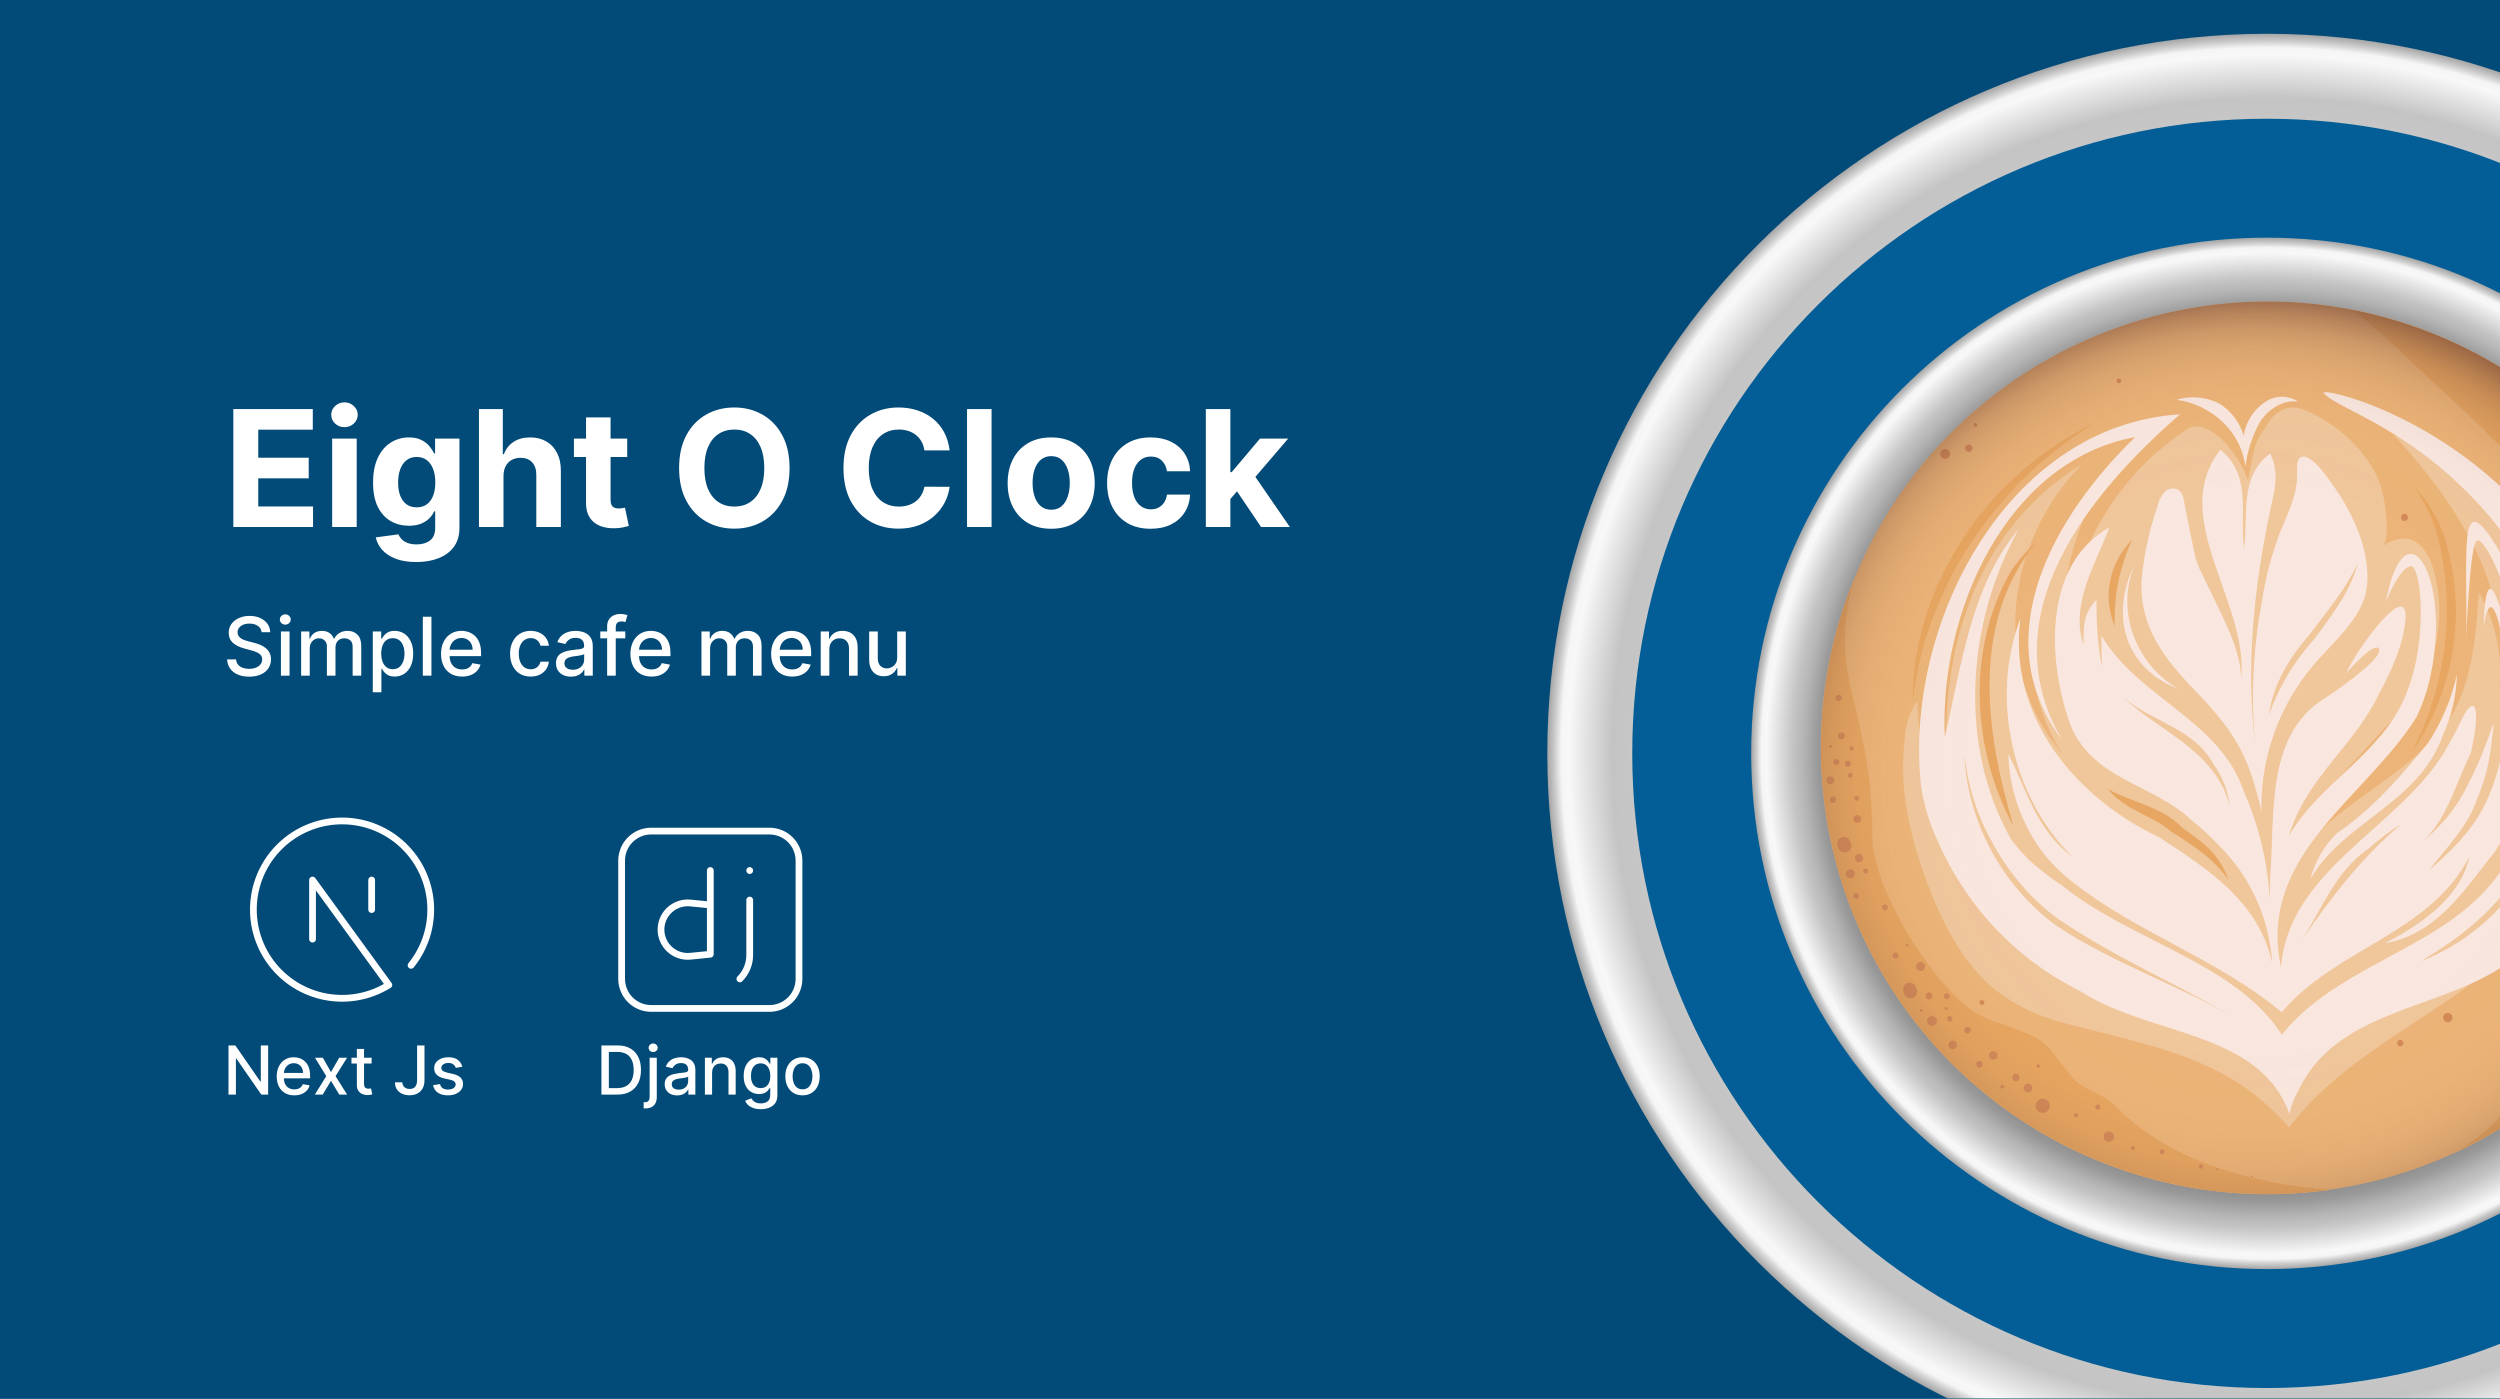 <svg width="370" height="207" viewBox="0 0 370 207" fill="none" xmlns="http://www.w3.org/2000/svg">
<g clip-path="url(#clip0_12_52)">
<rect width="370" height="207" fill="#024B79"/>
<path d="M371 208.545L-0.5 207L371 -0.5L371 208.545Z" fill="#024B79"/>
<path d="M46.255 138.993V130.243L57.55 145.774C54.755 147.51 51.41 148.133 48.177 147.52C44.945 146.906 42.06 145.101 40.096 142.461C38.132 139.822 37.23 136.54 37.57 133.268C37.911 129.995 39.468 126.97 41.933 124.791C44.399 122.612 47.593 121.438 50.882 121.503C54.172 121.567 57.318 122.865 59.696 125.139C62.074 127.413 63.511 130.497 63.723 133.78C63.935 137.064 62.905 140.307 60.839 142.868M55.005 134.618V130.243" stroke="white" stroke-linecap="round" stroke-linejoin="round"/>
<path d="M39.686 154.727V162H38.677L34.98 156.666H34.913V162H33.816V154.727H34.831L38.532 160.068H38.599V154.727H39.686ZM43.552 162.11C43.014 162.11 42.552 161.995 42.163 161.766C41.778 161.534 41.479 161.208 41.269 160.789C41.06 160.368 40.956 159.874 40.956 159.308C40.956 158.75 41.06 158.257 41.269 157.831C41.479 157.405 41.773 157.072 42.149 156.833C42.528 156.594 42.971 156.474 43.477 156.474C43.785 156.474 44.083 156.525 44.372 156.627C44.661 156.729 44.92 156.889 45.15 157.107C45.38 157.324 45.561 157.607 45.693 157.955C45.826 158.301 45.892 158.721 45.892 159.216V159.592H41.556V158.797H44.852C44.852 158.518 44.795 158.27 44.681 158.055C44.568 157.837 44.408 157.665 44.202 157.54C43.998 157.414 43.759 157.352 43.484 157.352C43.186 157.352 42.926 157.425 42.703 157.572C42.483 157.716 42.313 157.906 42.192 158.14C42.074 158.372 42.014 158.624 42.014 158.896V159.518C42.014 159.882 42.078 160.192 42.206 160.448C42.336 160.704 42.517 160.899 42.749 161.034C42.981 161.167 43.252 161.233 43.563 161.233C43.764 161.233 43.947 161.205 44.113 161.148C44.279 161.089 44.422 161.001 44.543 160.885C44.663 160.769 44.756 160.626 44.82 160.455L45.825 160.636C45.744 160.932 45.6 161.192 45.391 161.414C45.185 161.634 44.926 161.806 44.614 161.929C44.304 162.05 43.95 162.11 43.552 162.11ZM47.781 156.545L48.985 158.669L50.2 156.545H51.361L49.66 159.273L51.375 162H50.214L48.985 159.962L47.76 162H46.595L48.293 159.273L46.617 156.545H47.781ZM54.997 156.545V157.398H52.018V156.545H54.997ZM52.817 155.239H53.879V160.398C53.879 160.604 53.909 160.759 53.971 160.864C54.032 160.965 54.112 161.035 54.209 161.073C54.308 161.109 54.416 161.126 54.532 161.126C54.617 161.126 54.692 161.121 54.756 161.109C54.82 161.097 54.869 161.087 54.905 161.08L55.097 161.957C55.035 161.981 54.947 162.005 54.834 162.028C54.72 162.054 54.578 162.069 54.408 162.071C54.128 162.076 53.868 162.026 53.627 161.922C53.385 161.818 53.19 161.657 53.041 161.439C52.891 161.221 52.817 160.948 52.817 160.619V155.239ZM61.73 154.727H62.824V159.884C62.824 160.35 62.732 160.749 62.547 161.08C62.365 161.412 62.108 161.665 61.776 161.84C61.445 162.013 61.057 162.099 60.612 162.099C60.202 162.099 59.834 162.025 59.507 161.876C59.183 161.727 58.926 161.51 58.737 161.226C58.55 160.939 58.456 160.591 58.456 160.182H59.546C59.546 160.383 59.592 160.557 59.685 160.704C59.779 160.851 59.908 160.965 60.072 161.048C60.237 161.129 60.427 161.169 60.64 161.169C60.872 161.169 61.069 161.121 61.23 161.023C61.393 160.924 61.517 160.778 61.602 160.587C61.688 160.395 61.73 160.161 61.73 159.884V154.727ZM68.423 157.877L67.461 158.048C67.421 157.924 67.357 157.807 67.269 157.696C67.184 157.585 67.068 157.494 66.921 157.423C66.774 157.352 66.591 157.316 66.371 157.316C66.07 157.316 65.819 157.384 65.618 157.518C65.417 157.651 65.316 157.823 65.316 158.033C65.316 158.216 65.383 158.362 65.518 158.474C65.653 158.585 65.871 158.676 66.172 158.747L67.038 158.946C67.54 159.062 67.914 159.241 68.16 159.482C68.407 159.724 68.53 160.037 68.53 160.423C68.53 160.75 68.435 161.041 68.246 161.297C68.059 161.55 67.797 161.749 67.461 161.893C67.127 162.038 66.74 162.11 66.3 162.11C65.689 162.11 65.191 161.98 64.805 161.719C64.419 161.457 64.182 161.084 64.094 160.601L65.121 160.445C65.185 160.712 65.316 160.915 65.515 161.052C65.714 161.187 65.973 161.254 66.293 161.254C66.641 161.254 66.919 161.182 67.127 161.038C67.335 160.891 67.439 160.712 67.439 160.501C67.439 160.331 67.376 160.188 67.248 160.072C67.122 159.956 66.929 159.868 66.669 159.809L65.746 159.607C65.237 159.491 64.86 159.306 64.616 159.053C64.375 158.799 64.254 158.478 64.254 158.09C64.254 157.768 64.344 157.487 64.524 157.245C64.704 157.004 64.953 156.815 65.27 156.68C65.587 156.543 65.95 156.474 66.36 156.474C66.95 156.474 67.413 156.602 67.752 156.858C68.091 157.111 68.314 157.451 68.423 157.877Z" fill="white"/>
<path d="M91.366 162H89.012V154.727H91.441C92.153 154.727 92.765 154.873 93.277 155.164C93.788 155.453 94.18 155.868 94.452 156.411C94.727 156.95 94.864 157.598 94.864 158.353C94.864 159.111 94.726 159.762 94.449 160.306C94.174 160.851 93.776 161.27 93.255 161.563C92.735 161.854 92.105 162 91.366 162ZM90.109 161.041H91.306C91.86 161.041 92.32 160.937 92.687 160.729C93.054 160.518 93.329 160.214 93.511 159.816C93.694 159.416 93.785 158.928 93.785 158.353C93.785 157.782 93.694 157.298 93.511 156.901C93.331 156.503 93.063 156.201 92.705 155.995C92.348 155.789 91.904 155.686 91.373 155.686H90.109V161.041ZM96.144 156.545H97.205V162.355C97.205 162.72 97.139 163.027 97.006 163.278C96.876 163.529 96.682 163.72 96.424 163.85C96.168 163.98 95.852 164.045 95.476 164.045C95.438 164.045 95.403 164.045 95.369 164.045C95.334 164.045 95.297 164.044 95.259 164.042V163.129C95.292 163.129 95.322 163.129 95.348 163.129C95.372 163.129 95.399 163.129 95.43 163.129C95.681 163.129 95.862 163.062 95.973 162.927C96.087 162.794 96.144 162.601 96.144 162.348V156.545ZM96.669 155.704C96.484 155.704 96.326 155.642 96.193 155.519C96.063 155.394 95.998 155.245 95.998 155.072C95.998 154.897 96.063 154.747 96.193 154.624C96.326 154.499 96.484 154.436 96.669 154.436C96.854 154.436 97.011 154.499 97.141 154.624C97.274 154.747 97.34 154.897 97.34 155.072C97.34 155.245 97.274 155.394 97.141 155.519C97.011 155.642 96.854 155.704 96.669 155.704ZM100.221 162.121C99.875 162.121 99.563 162.057 99.284 161.929C99.004 161.799 98.783 161.611 98.62 161.364C98.459 161.118 98.378 160.816 98.378 160.459C98.378 160.151 98.437 159.898 98.556 159.699C98.674 159.5 98.834 159.343 99.035 159.227C99.236 159.111 99.461 159.023 99.71 158.964C99.958 158.905 100.212 158.86 100.47 158.829C100.796 158.791 101.061 158.76 101.265 158.737C101.469 158.71 101.617 158.669 101.709 158.612C101.801 158.555 101.847 158.463 101.847 158.335V158.31C101.847 158 101.76 157.76 101.585 157.589C101.412 157.419 101.154 157.334 100.811 157.334C100.453 157.334 100.171 157.413 99.965 157.572C99.762 157.728 99.621 157.902 99.543 158.094L98.545 157.866C98.663 157.535 98.836 157.268 99.063 157.064C99.293 156.858 99.557 156.709 99.855 156.616C100.154 156.522 100.467 156.474 100.796 156.474C101.014 156.474 101.245 156.5 101.489 156.553C101.735 156.602 101.965 156.695 102.178 156.83C102.393 156.964 102.57 157.157 102.707 157.408C102.844 157.657 102.913 157.98 102.913 158.378V162H101.876V161.254H101.833C101.765 161.392 101.662 161.527 101.524 161.659C101.387 161.792 101.211 161.902 100.995 161.989C100.78 162.077 100.522 162.121 100.221 162.121ZM100.452 161.268C100.745 161.268 100.996 161.21 101.205 161.094C101.415 160.978 101.575 160.827 101.684 160.64C101.795 160.451 101.851 160.248 101.851 160.033V159.33C101.813 159.367 101.74 159.403 101.631 159.436C101.524 159.467 101.402 159.494 101.265 159.518C101.128 159.539 100.994 159.559 100.864 159.578C100.734 159.595 100.625 159.609 100.537 159.621C100.331 159.647 100.143 159.691 99.972 159.752C99.804 159.814 99.669 159.902 99.568 160.018C99.468 160.132 99.418 160.284 99.418 160.473C99.418 160.736 99.516 160.935 99.71 161.07C99.904 161.202 100.151 161.268 100.452 161.268ZM105.389 158.761V162H104.327V156.545H105.346V157.433H105.414C105.539 157.144 105.736 156.912 106.003 156.737C106.273 156.562 106.613 156.474 107.022 156.474C107.394 156.474 107.72 156.553 107.999 156.709C108.278 156.863 108.495 157.092 108.649 157.398C108.803 157.703 108.88 158.081 108.88 158.531V162H107.818V158.658C107.818 158.263 107.715 157.954 107.509 157.732C107.303 157.507 107.02 157.394 106.66 157.394C106.414 157.394 106.195 157.447 106.003 157.554C105.814 157.661 105.663 157.817 105.552 158.023C105.443 158.226 105.389 158.473 105.389 158.761ZM112.591 164.159C112.157 164.159 111.784 164.102 111.472 163.989C111.162 163.875 110.908 163.725 110.712 163.538C110.516 163.351 110.369 163.146 110.272 162.923L111.184 162.547C111.248 162.651 111.333 162.761 111.44 162.877C111.549 162.996 111.696 163.096 111.88 163.179C112.067 163.262 112.308 163.303 112.601 163.303C113.004 163.303 113.336 163.205 113.599 163.009C113.862 162.814 113.993 162.504 113.993 162.078V161.006H113.926C113.862 161.122 113.77 161.251 113.649 161.393C113.53 161.535 113.367 161.658 113.159 161.762C112.95 161.866 112.679 161.918 112.346 161.918C111.915 161.918 111.526 161.818 111.181 161.616C110.837 161.413 110.565 161.113 110.364 160.718C110.165 160.32 110.066 159.831 110.066 159.251C110.066 158.671 110.164 158.174 110.36 157.76C110.559 157.346 110.832 157.028 111.177 156.808C111.523 156.586 111.915 156.474 112.353 156.474C112.691 156.474 112.965 156.531 113.173 156.645C113.381 156.756 113.543 156.886 113.659 157.036C113.778 157.185 113.869 157.316 113.933 157.43H114.011V156.545H115.051V162.121C115.051 162.589 114.943 162.974 114.725 163.275C114.507 163.576 114.212 163.798 113.841 163.942C113.471 164.087 113.055 164.159 112.591 164.159ZM112.58 161.038C112.885 161.038 113.143 160.967 113.354 160.825C113.567 160.68 113.728 160.474 113.837 160.207C113.948 159.937 114.004 159.614 114.004 159.237C114.004 158.87 113.949 158.547 113.841 158.268C113.732 157.988 113.572 157.771 113.361 157.614C113.15 157.456 112.89 157.376 112.58 157.376C112.26 157.376 111.994 157.459 111.781 157.625C111.568 157.788 111.407 158.011 111.298 158.293C111.191 158.574 111.138 158.889 111.138 159.237C111.138 159.595 111.193 159.908 111.301 160.178C111.41 160.448 111.571 160.659 111.784 160.81C112 160.962 112.265 161.038 112.58 161.038ZM118.773 162.11C118.262 162.11 117.815 161.993 117.434 161.759C117.053 161.524 116.757 161.196 116.547 160.775C116.336 160.353 116.23 159.861 116.23 159.298C116.23 158.732 116.336 158.237 116.547 157.813C116.757 157.389 117.053 157.06 117.434 156.826C117.815 156.592 118.262 156.474 118.773 156.474C119.284 156.474 119.731 156.592 120.112 156.826C120.493 157.06 120.789 157.389 121 157.813C121.21 158.237 121.316 158.732 121.316 159.298C121.316 159.861 121.21 160.353 121 160.775C120.789 161.196 120.493 161.524 120.112 161.759C119.731 161.993 119.284 162.11 118.773 162.11ZM118.777 161.219C119.108 161.219 119.383 161.131 119.6 160.956C119.818 160.781 119.979 160.548 120.083 160.256C120.19 159.965 120.243 159.644 120.243 159.294C120.243 158.946 120.19 158.626 120.083 158.335C119.979 158.042 119.818 157.806 119.6 157.629C119.383 157.451 119.108 157.362 118.777 157.362C118.443 157.362 118.166 157.451 117.946 157.629C117.728 157.806 117.566 158.042 117.459 158.335C117.355 158.626 117.303 158.946 117.303 159.294C117.303 159.644 117.355 159.965 117.459 160.256C117.566 160.548 117.728 160.781 117.946 160.956C118.166 161.131 118.443 161.219 118.777 161.219Z" fill="white"/>
<path d="M105.125 128.833V141.229L102.186 141.522C101.635 141.578 101.079 141.518 100.553 141.346C100.026 141.174 99.542 140.893 99.131 140.522C98.72 140.15 98.391 139.697 98.167 139.191C97.942 138.685 97.826 138.137 97.826 137.583C97.826 137.03 97.942 136.482 98.167 135.976C98.391 135.47 98.72 135.016 99.131 134.645C99.542 134.274 100.026 133.993 100.553 133.821C101.079 133.648 101.635 133.588 102.186 133.644L105.125 133.938M110.958 128.833V128.848M110.958 133.208V141.355C110.958 142.674 110.433 143.942 109.5 144.875M92 127.375C92 126.215 92.461 125.102 93.281 124.281C94.102 123.461 95.215 123 96.375 123H113.875C115.035 123 116.148 123.461 116.969 124.281C117.789 125.102 118.25 126.215 118.25 127.375V144.875C118.25 146.035 117.789 147.148 116.969 147.969C116.148 148.789 115.035 149.25 113.875 149.25H96.375C95.215 149.25 94.102 148.789 93.281 147.969C92.461 147.148 92 146.035 92 144.875V127.375Z" stroke="white" stroke-linecap="round" stroke-linejoin="round"/>
<path d="M34.533 78V60.545H46.294V63.588H38.223V67.747H45.689V70.79H38.223V74.957H46.328V78H34.533ZM49.16 78V64.909H52.791V78H49.16ZM50.984 63.222C50.444 63.222 49.981 63.043 49.594 62.685C49.214 62.321 49.023 61.886 49.023 61.381C49.023 60.881 49.214 60.452 49.594 60.094C49.981 59.73 50.444 59.548 50.984 59.548C51.523 59.548 51.984 59.73 52.364 60.094C52.751 60.452 52.944 60.881 52.944 61.381C52.944 61.886 52.751 62.321 52.364 62.685C51.984 63.043 51.523 63.222 50.984 63.222ZM61.597 83.182C60.42 83.182 59.412 83.02 58.571 82.696C57.736 82.378 57.071 81.943 56.577 81.392C56.082 80.841 55.761 80.222 55.614 79.534L58.972 79.082C59.074 79.344 59.236 79.588 59.457 79.815C59.679 80.043 59.972 80.224 60.335 80.361C60.705 80.503 61.153 80.574 61.682 80.574C62.472 80.574 63.122 80.381 63.633 79.994C64.151 79.614 64.409 78.974 64.409 78.077V75.682H64.256C64.097 76.046 63.858 76.389 63.54 76.713C63.222 77.037 62.812 77.301 62.312 77.506C61.812 77.71 61.216 77.812 60.523 77.812C59.54 77.812 58.645 77.585 57.838 77.131C57.037 76.671 56.398 75.969 55.92 75.026C55.449 74.077 55.213 72.878 55.213 71.429C55.213 69.946 55.455 68.707 55.938 67.713C56.42 66.719 57.062 65.974 57.864 65.48C58.67 64.986 59.554 64.739 60.514 64.739C61.247 64.739 61.861 64.864 62.355 65.114C62.849 65.358 63.247 65.665 63.548 66.034C63.855 66.398 64.091 66.756 64.256 67.108H64.392V64.909H67.997V78.128C67.997 79.242 67.724 80.173 67.179 80.923C66.633 81.673 65.878 82.236 64.912 82.611C63.952 82.992 62.847 83.182 61.597 83.182ZM61.673 75.085C62.258 75.085 62.753 74.94 63.156 74.651C63.565 74.355 63.878 73.935 64.094 73.389C64.315 72.838 64.426 72.179 64.426 71.412C64.426 70.645 64.318 69.98 64.102 69.418C63.886 68.849 63.574 68.409 63.165 68.097C62.756 67.784 62.258 67.628 61.673 67.628C61.077 67.628 60.574 67.79 60.165 68.114C59.756 68.432 59.446 68.875 59.236 69.443C59.026 70.011 58.92 70.668 58.92 71.412C58.92 72.168 59.026 72.821 59.236 73.372C59.452 73.918 59.761 74.341 60.165 74.642C60.574 74.938 61.077 75.085 61.673 75.085ZM74.517 70.432V78H70.886V60.545H74.415V67.219H74.568C74.864 66.446 75.341 65.841 76 65.403C76.659 64.96 77.486 64.739 78.48 64.739C79.389 64.739 80.182 64.938 80.858 65.335C81.54 65.727 82.068 66.293 82.443 67.031C82.824 67.764 83.011 68.642 83.006 69.665V78H79.375V70.312C79.381 69.506 79.176 68.878 78.761 68.429C78.352 67.98 77.778 67.756 77.04 67.756C76.546 67.756 76.108 67.861 75.727 68.071C75.352 68.281 75.057 68.588 74.841 68.992C74.631 69.389 74.523 69.869 74.517 70.432ZM92.826 64.909V67.636H84.942V64.909H92.826ZM86.732 61.773H90.363V73.977C90.363 74.312 90.414 74.574 90.516 74.761C90.619 74.943 90.761 75.071 90.942 75.145C91.13 75.219 91.346 75.256 91.59 75.256C91.761 75.256 91.931 75.242 92.102 75.213C92.272 75.179 92.403 75.153 92.494 75.136L93.065 77.838C92.883 77.895 92.627 77.96 92.298 78.034C91.968 78.114 91.567 78.162 91.096 78.179C90.221 78.213 89.454 78.097 88.795 77.829C88.141 77.562 87.633 77.148 87.269 76.585C86.906 76.023 86.727 75.312 86.732 74.454V61.773ZM116.854 69.273C116.854 71.176 116.493 72.796 115.771 74.131C115.055 75.466 114.078 76.486 112.839 77.19C111.607 77.889 110.22 78.239 108.68 78.239C107.129 78.239 105.737 77.886 104.504 77.182C103.271 76.477 102.297 75.457 101.581 74.122C100.865 72.787 100.507 71.171 100.507 69.273C100.507 67.369 100.865 65.75 101.581 64.415C102.297 63.08 103.271 62.062 104.504 61.364C105.737 60.659 107.129 60.307 108.68 60.307C110.22 60.307 111.607 60.659 112.839 61.364C114.078 62.062 115.055 63.08 115.771 64.415C116.493 65.75 116.854 67.369 116.854 69.273ZM113.112 69.273C113.112 68.04 112.928 67 112.558 66.153C112.195 65.307 111.68 64.665 111.016 64.227C110.351 63.79 109.572 63.571 108.68 63.571C107.788 63.571 107.01 63.79 106.345 64.227C105.68 64.665 105.163 65.307 104.794 66.153C104.43 67 104.249 68.04 104.249 69.273C104.249 70.506 104.43 71.546 104.794 72.392C105.163 73.239 105.68 73.881 106.345 74.318C107.01 74.756 107.788 74.974 108.68 74.974C109.572 74.974 110.351 74.756 111.016 74.318C111.68 73.881 112.195 73.239 112.558 72.392C112.928 71.546 113.112 70.506 113.112 69.273ZM140.543 66.656H136.81C136.741 66.173 136.602 65.744 136.392 65.369C136.182 64.989 135.912 64.665 135.582 64.398C135.253 64.131 134.872 63.926 134.44 63.784C134.014 63.642 133.551 63.571 133.051 63.571C132.148 63.571 131.361 63.795 130.69 64.244C130.02 64.688 129.5 65.335 129.131 66.188C128.761 67.034 128.577 68.062 128.577 69.273C128.577 70.517 128.761 71.562 129.131 72.409C129.506 73.256 130.028 73.895 130.699 74.327C131.369 74.758 132.145 74.974 133.026 74.974C133.52 74.974 133.977 74.909 134.398 74.778C134.824 74.648 135.202 74.457 135.531 74.207C135.861 73.952 136.134 73.642 136.349 73.278C136.571 72.915 136.724 72.5 136.81 72.034L140.543 72.051C140.446 72.852 140.205 73.625 139.818 74.369C139.438 75.108 138.923 75.77 138.276 76.355C137.634 76.935 136.866 77.395 135.974 77.736C135.088 78.071 134.085 78.239 132.966 78.239C131.409 78.239 130.017 77.886 128.79 77.182C127.568 76.477 126.602 75.457 125.892 74.122C125.188 72.787 124.835 71.171 124.835 69.273C124.835 67.369 125.193 65.75 125.909 64.415C126.625 63.08 127.597 62.062 128.824 61.364C130.051 60.659 131.432 60.307 132.966 60.307C133.977 60.307 134.915 60.449 135.778 60.733C136.648 61.017 137.418 61.432 138.088 61.977C138.759 62.517 139.304 63.179 139.724 63.963C140.151 64.747 140.423 65.645 140.543 66.656ZM146.751 60.545V78H143.121V60.545H146.751ZM155.575 78.256C154.251 78.256 153.106 77.974 152.14 77.412C151.18 76.844 150.438 76.054 149.915 75.043C149.393 74.026 149.131 72.847 149.131 71.506C149.131 70.153 149.393 68.972 149.915 67.96C150.438 66.943 151.18 66.153 152.14 65.591C153.106 65.023 154.251 64.739 155.575 64.739C156.898 64.739 158.04 65.023 159.001 65.591C159.967 66.153 160.711 66.943 161.234 67.96C161.756 68.972 162.018 70.153 162.018 71.506C162.018 72.847 161.756 74.026 161.234 75.043C160.711 76.054 159.967 76.844 159.001 77.412C158.04 77.974 156.898 78.256 155.575 78.256ZM155.592 75.443C156.194 75.443 156.697 75.273 157.1 74.932C157.504 74.585 157.808 74.114 158.012 73.517C158.222 72.921 158.327 72.242 158.327 71.48C158.327 70.719 158.222 70.04 158.012 69.443C157.808 68.847 157.504 68.375 157.1 68.028C156.697 67.682 156.194 67.508 155.592 67.508C154.984 67.508 154.472 67.682 154.058 68.028C153.648 68.375 153.339 68.847 153.129 69.443C152.924 70.04 152.822 70.719 152.822 71.48C152.822 72.242 152.924 72.921 153.129 73.517C153.339 74.114 153.648 74.585 154.058 74.932C154.472 75.273 154.984 75.443 155.592 75.443ZM170.293 78.256C168.952 78.256 167.799 77.972 166.833 77.403C165.873 76.829 165.134 76.034 164.617 75.017C164.106 74 163.85 72.829 163.85 71.506C163.85 70.165 164.109 68.989 164.626 67.977C165.148 66.96 165.89 66.168 166.85 65.599C167.81 65.026 168.952 64.739 170.276 64.739C171.418 64.739 172.418 64.946 173.276 65.361C174.134 65.776 174.813 66.358 175.313 67.108C175.813 67.858 176.089 68.739 176.14 69.75H172.714C172.617 69.097 172.362 68.571 171.947 68.173C171.538 67.77 171.001 67.568 170.336 67.568C169.773 67.568 169.282 67.722 168.862 68.028C168.447 68.329 168.123 68.77 167.89 69.349C167.657 69.929 167.54 70.631 167.54 71.454C167.54 72.29 167.654 73 167.881 73.585C168.114 74.171 168.441 74.617 168.862 74.923C169.282 75.23 169.773 75.383 170.336 75.383C170.751 75.383 171.123 75.298 171.452 75.128C171.788 74.957 172.063 74.71 172.279 74.386C172.501 74.057 172.646 73.662 172.714 73.202H176.14C176.083 74.202 175.81 75.082 175.322 75.844C174.839 76.599 174.171 77.19 173.319 77.617C172.467 78.043 171.458 78.256 170.293 78.256ZM181.754 74.233L181.763 69.878H182.291L186.484 64.909H190.652L185.018 71.489H184.158L181.754 74.233ZM178.464 78V60.545H182.095V78H178.464ZM186.646 78L182.794 72.298L185.214 69.733L190.899 78H186.646Z" fill="white"/>
<path d="M38.719 93.565C38.673 93.162 38.486 92.849 38.156 92.628C37.827 92.403 37.412 92.291 36.912 92.291C36.554 92.291 36.244 92.348 35.983 92.462C35.722 92.572 35.519 92.726 35.374 92.922C35.231 93.115 35.16 93.335 35.16 93.582C35.16 93.79 35.209 93.969 35.305 94.119C35.405 94.27 35.534 94.396 35.693 94.499C35.855 94.598 36.028 94.682 36.213 94.75C36.398 94.815 36.575 94.869 36.746 94.912L37.598 95.133C37.876 95.202 38.162 95.294 38.455 95.41C38.747 95.527 39.019 95.68 39.269 95.871C39.519 96.061 39.72 96.297 39.874 96.578C40.03 96.859 40.108 97.196 40.108 97.588C40.108 98.082 39.98 98.521 39.724 98.905C39.472 99.288 39.104 99.591 38.621 99.812C38.141 100.034 37.56 100.145 36.878 100.145C36.224 100.145 35.659 100.041 35.182 99.834C34.705 99.626 34.331 99.332 34.061 98.952C33.791 98.568 33.642 98.114 33.614 97.588H34.935C34.96 97.903 35.062 98.166 35.242 98.376C35.423 98.584 35.655 98.739 35.936 98.841C36.22 98.94 36.531 98.99 36.869 98.99C37.242 98.99 37.572 98.932 37.862 98.815C38.155 98.696 38.385 98.531 38.553 98.321C38.72 98.108 38.804 97.859 38.804 97.575C38.804 97.317 38.73 97.105 38.582 96.94C38.438 96.776 38.24 96.639 37.99 96.531C37.743 96.423 37.463 96.328 37.151 96.246L36.119 95.965C35.42 95.774 34.867 95.494 34.457 95.125C34.051 94.756 33.848 94.267 33.848 93.659C33.848 93.156 33.984 92.717 34.257 92.342C34.53 91.967 34.899 91.676 35.365 91.469C35.831 91.258 36.356 91.153 36.942 91.153C37.533 91.153 38.054 91.257 38.506 91.465C38.96 91.672 39.318 91.957 39.58 92.321C39.841 92.682 39.977 93.097 39.989 93.565H38.719ZM41.579 100V93.454H42.853V100H41.579ZM42.223 92.445C42.001 92.445 41.811 92.371 41.652 92.223C41.495 92.072 41.417 91.894 41.417 91.686C41.417 91.476 41.495 91.297 41.652 91.149C41.811 90.999 42.001 90.923 42.223 90.923C42.444 90.923 42.633 90.999 42.789 91.149C42.949 91.297 43.028 91.476 43.028 91.686C43.028 91.894 42.949 92.072 42.789 92.223C42.633 92.371 42.444 92.445 42.223 92.445ZM44.568 100V93.454H45.791V94.52H45.871C46.008 94.159 46.231 93.878 46.541 93.676C46.85 93.472 47.221 93.369 47.653 93.369C48.09 93.369 48.457 93.472 48.752 93.676C49.05 93.881 49.271 94.162 49.413 94.52H49.481C49.637 94.171 49.886 93.892 50.227 93.685C50.568 93.474 50.974 93.369 51.445 93.369C52.039 93.369 52.523 93.555 52.898 93.928C53.276 94.3 53.465 94.861 53.465 95.611V100H52.191V95.73C52.191 95.287 52.07 94.966 51.829 94.767C51.587 94.568 51.299 94.469 50.964 94.469C50.549 94.469 50.227 94.597 49.996 94.852C49.766 95.105 49.651 95.43 49.651 95.828V100H48.381V95.649C48.381 95.294 48.271 95.008 48.049 94.793C47.827 94.577 47.539 94.469 47.184 94.469C46.943 94.469 46.719 94.533 46.515 94.66C46.313 94.785 46.15 94.96 46.025 95.185C45.903 95.409 45.842 95.669 45.842 95.965V100H44.568ZM55.173 102.455V93.454H56.417V94.516H56.524C56.598 94.379 56.704 94.222 56.843 94.043C56.983 93.864 57.176 93.707 57.423 93.574C57.67 93.438 57.997 93.369 58.403 93.369C58.931 93.369 59.403 93.503 59.818 93.77C60.233 94.037 60.558 94.422 60.794 94.925C61.032 95.428 61.152 96.033 61.152 96.74C61.152 97.447 61.034 98.054 60.798 98.56C60.562 99.062 60.238 99.45 59.826 99.723C59.414 99.993 58.944 100.128 58.416 100.128C58.018 100.128 57.693 100.061 57.44 99.928C57.19 99.794 56.994 99.638 56.852 99.459C56.71 99.28 56.6 99.121 56.524 98.981H56.447V102.455H55.173ZM56.422 96.727C56.422 97.188 56.488 97.591 56.622 97.938C56.755 98.284 56.949 98.555 57.201 98.751C57.454 98.945 57.764 99.041 58.13 99.041C58.511 99.041 58.829 98.94 59.085 98.739C59.341 98.534 59.534 98.257 59.664 97.908C59.798 97.558 59.865 97.165 59.865 96.727C59.865 96.296 59.799 95.908 59.669 95.564C59.541 95.22 59.348 94.949 59.089 94.75C58.834 94.551 58.514 94.452 58.13 94.452C57.761 94.452 57.449 94.547 57.193 94.737C56.94 94.928 56.748 95.193 56.617 95.534C56.487 95.875 56.422 96.273 56.422 96.727ZM63.853 91.273V100H62.579V91.273H63.853ZM68.388 100.132C67.744 100.132 67.188 99.994 66.722 99.719C66.259 99.44 65.901 99.05 65.648 98.547C65.398 98.041 65.273 97.449 65.273 96.77C65.273 96.099 65.398 95.508 65.648 94.997C65.901 94.486 66.254 94.087 66.705 93.8C67.16 93.513 67.691 93.369 68.299 93.369C68.668 93.369 69.026 93.43 69.373 93.553C69.719 93.675 70.031 93.867 70.306 94.128C70.582 94.389 70.799 94.729 70.958 95.146C71.117 95.561 71.197 96.065 71.197 96.659V97.111H65.994V96.156H69.948C69.948 95.821 69.88 95.524 69.744 95.266C69.607 95.004 69.415 94.798 69.168 94.648C68.924 94.497 68.637 94.422 68.308 94.422C67.95 94.422 67.637 94.51 67.37 94.686C67.106 94.859 66.901 95.087 66.756 95.368C66.614 95.646 66.543 95.949 66.543 96.276V97.021C66.543 97.459 66.62 97.831 66.773 98.138C66.93 98.445 67.147 98.679 67.425 98.841C67.704 99 68.029 99.079 68.401 99.079C68.643 99.079 68.863 99.046 69.062 98.977C69.261 98.906 69.433 98.801 69.577 98.662C69.722 98.523 69.833 98.351 69.91 98.146L71.116 98.364C71.019 98.719 70.846 99.03 70.596 99.297C70.349 99.561 70.038 99.767 69.663 99.915C69.29 100.06 68.866 100.132 68.388 100.132ZM78.543 100.132C77.91 100.132 77.364 99.989 76.907 99.702C76.452 99.412 76.103 99.013 75.859 98.504C75.614 97.996 75.492 97.413 75.492 96.757C75.492 96.092 75.617 95.506 75.867 94.997C76.117 94.486 76.469 94.087 76.924 93.8C77.379 93.513 77.914 93.369 78.531 93.369C79.028 93.369 79.471 93.462 79.86 93.646C80.249 93.828 80.563 94.084 80.802 94.413C81.043 94.743 81.187 95.128 81.232 95.568H79.992C79.924 95.261 79.768 94.997 79.523 94.776C79.282 94.554 78.958 94.443 78.552 94.443C78.197 94.443 77.886 94.537 77.619 94.724C77.354 94.909 77.148 95.173 77.001 95.517C76.853 95.858 76.779 96.261 76.779 96.727C76.779 97.204 76.852 97.617 76.996 97.963C77.141 98.31 77.346 98.578 77.61 98.769C77.877 98.959 78.191 99.054 78.552 99.054C78.793 99.054 79.012 99.01 79.208 98.922C79.407 98.831 79.573 98.702 79.707 98.534C79.843 98.367 79.938 98.165 79.992 97.929H81.232C81.187 98.352 81.049 98.73 80.819 99.062C80.589 99.395 80.281 99.656 79.894 99.847C79.511 100.037 79.06 100.132 78.543 100.132ZM84.5 100.145C84.085 100.145 83.71 100.068 83.375 99.915C83.039 99.758 82.774 99.533 82.578 99.237C82.385 98.942 82.288 98.579 82.288 98.151C82.288 97.781 82.359 97.477 82.501 97.239C82.643 97 82.835 96.811 83.076 96.672C83.318 96.533 83.588 96.428 83.886 96.356C84.184 96.285 84.488 96.231 84.798 96.195C85.19 96.149 85.508 96.112 85.752 96.084C85.997 96.053 86.174 96.003 86.285 95.935C86.396 95.867 86.451 95.756 86.451 95.602V95.572C86.451 95.2 86.346 94.912 86.136 94.707C85.929 94.503 85.619 94.401 85.207 94.401C84.778 94.401 84.44 94.496 84.193 94.686C83.948 94.874 83.779 95.082 83.686 95.312L82.488 95.04C82.63 94.642 82.838 94.321 83.11 94.077C83.386 93.829 83.703 93.651 84.061 93.54C84.419 93.426 84.795 93.369 85.19 93.369C85.451 93.369 85.728 93.401 86.021 93.463C86.316 93.523 86.592 93.633 86.848 93.796C87.106 93.957 87.318 94.189 87.483 94.49C87.647 94.788 87.73 95.176 87.73 95.653V100H86.485V99.105H86.434C86.352 99.27 86.228 99.432 86.064 99.591C85.899 99.75 85.687 99.882 85.429 99.987C85.17 100.092 84.86 100.145 84.5 100.145ZM84.777 99.122C85.129 99.122 85.43 99.053 85.68 98.913C85.933 98.774 86.125 98.592 86.255 98.368C86.389 98.141 86.456 97.898 86.456 97.639V96.796C86.41 96.841 86.322 96.883 86.191 96.923C86.064 96.96 85.917 96.993 85.752 97.021C85.588 97.047 85.427 97.071 85.271 97.094C85.115 97.114 84.984 97.131 84.879 97.145C84.632 97.176 84.406 97.229 84.201 97.303C84 97.376 83.838 97.483 83.716 97.622C83.596 97.758 83.537 97.94 83.537 98.168C83.537 98.483 83.653 98.722 83.886 98.883C84.119 99.043 84.416 99.122 84.777 99.122ZM92.542 93.454V94.477H88.843V93.454H92.542ZM89.857 100V92.696C89.857 92.287 89.947 91.947 90.126 91.678C90.305 91.405 90.542 91.202 90.837 91.068C91.133 90.932 91.454 90.864 91.8 90.864C92.056 90.864 92.275 90.885 92.457 90.928C92.638 90.967 92.773 91.004 92.862 91.038L92.563 92.07C92.504 92.053 92.427 92.033 92.333 92.01C92.239 91.984 92.126 91.972 91.992 91.972C91.683 91.972 91.461 92.048 91.327 92.202C91.197 92.355 91.131 92.577 91.131 92.867V100H89.857ZM96.42 100.132C95.775 100.132 95.219 99.994 94.754 99.719C94.29 99.44 93.933 99.05 93.68 98.547C93.43 98.041 93.305 97.449 93.305 96.77C93.305 96.099 93.43 95.508 93.68 94.997C93.933 94.486 94.285 94.087 94.737 93.8C95.191 93.513 95.722 93.369 96.33 93.369C96.7 93.369 97.058 93.43 97.404 93.553C97.751 93.675 98.062 93.867 98.337 94.128C98.613 94.389 98.83 94.729 98.989 95.146C99.148 95.561 99.228 96.065 99.228 96.659V97.111H94.025V96.156H97.979C97.979 95.821 97.911 95.524 97.775 95.266C97.638 95.004 97.447 94.798 97.2 94.648C96.955 94.497 96.668 94.422 96.339 94.422C95.981 94.422 95.668 94.51 95.401 94.686C95.137 94.859 94.933 95.087 94.788 95.368C94.646 95.646 94.575 95.949 94.575 96.276V97.021C94.575 97.459 94.651 97.831 94.805 98.138C94.961 98.445 95.178 98.679 95.457 98.841C95.735 99 96.06 99.079 96.433 99.079C96.674 99.079 96.894 99.046 97.093 98.977C97.292 98.906 97.464 98.801 97.609 98.662C97.754 98.523 97.864 98.351 97.941 98.146L99.147 98.364C99.05 98.719 98.877 99.03 98.627 99.297C98.38 99.561 98.069 99.767 97.694 99.915C97.322 100.06 96.897 100.132 96.42 100.132ZM103.817 100V93.454H105.04V94.52H105.121C105.258 94.159 105.481 93.878 105.79 93.676C106.1 93.472 106.471 93.369 106.903 93.369C107.34 93.369 107.707 93.472 108.002 93.676C108.3 93.881 108.521 94.162 108.663 94.52H108.731C108.887 94.171 109.136 93.892 109.477 93.685C109.817 93.474 110.224 93.369 110.695 93.369C111.289 93.369 111.773 93.555 112.148 93.928C112.526 94.3 112.715 94.861 112.715 95.611V100H111.441V95.73C111.441 95.287 111.32 94.966 111.079 94.767C110.837 94.568 110.549 94.469 110.214 94.469C109.799 94.469 109.477 94.597 109.246 94.852C109.016 95.105 108.901 95.43 108.901 95.828V100H107.631V95.649C107.631 95.294 107.521 95.008 107.299 94.793C107.077 94.577 106.789 94.469 106.434 94.469C106.192 94.469 105.969 94.533 105.765 94.66C105.563 94.785 105.4 94.96 105.275 95.185C105.153 95.409 105.092 95.669 105.092 95.965V100H103.817ZM117.244 100.132C116.599 100.132 116.044 99.994 115.578 99.719C115.115 99.44 114.757 99.05 114.504 98.547C114.254 98.041 114.129 97.449 114.129 96.77C114.129 96.099 114.254 95.508 114.504 94.997C114.757 94.486 115.109 94.087 115.561 93.8C116.015 93.513 116.547 93.369 117.154 93.369C117.524 93.369 117.882 93.43 118.228 93.553C118.575 93.675 118.886 93.867 119.162 94.128C119.437 94.389 119.654 94.729 119.814 95.146C119.973 95.561 120.052 96.065 120.052 96.659V97.111H114.849V96.156H118.804C118.804 95.821 118.735 95.524 118.599 95.266C118.463 95.004 118.271 94.798 118.024 94.648C117.779 94.497 117.493 94.422 117.163 94.422C116.805 94.422 116.493 94.51 116.225 94.686C115.961 94.859 115.757 95.087 115.612 95.368C115.47 95.646 115.399 95.949 115.399 96.276V97.021C115.399 97.459 115.475 97.831 115.629 98.138C115.785 98.445 116.002 98.679 116.281 98.841C116.559 99 116.885 99.079 117.257 99.079C117.498 99.079 117.718 99.046 117.917 98.977C118.116 98.906 118.288 98.801 118.433 98.662C118.578 98.523 118.689 98.351 118.765 98.146L119.971 98.364C119.875 98.719 119.701 99.03 119.451 99.297C119.204 99.561 118.893 99.767 118.518 99.915C118.146 100.06 117.721 100.132 117.244 100.132ZM122.74 96.114V100H121.466V93.454H122.689V94.52H122.77C122.92 94.173 123.156 93.895 123.477 93.685C123.801 93.474 124.209 93.369 124.7 93.369C125.146 93.369 125.537 93.463 125.872 93.651C126.207 93.835 126.467 94.111 126.652 94.477C126.837 94.844 126.929 95.297 126.929 95.837V100H125.655V95.99C125.655 95.516 125.531 95.145 125.284 94.878C125.037 94.608 124.697 94.473 124.266 94.473C123.97 94.473 123.707 94.537 123.477 94.665C123.25 94.793 123.07 94.98 122.936 95.227C122.805 95.472 122.74 95.767 122.74 96.114ZM132.784 97.285V93.454H134.062V100H132.81V98.867H132.741C132.591 99.216 132.349 99.507 132.017 99.74C131.688 99.97 131.277 100.085 130.786 100.085C130.365 100.085 129.993 99.993 129.669 99.808C129.348 99.621 129.095 99.344 128.911 98.977C128.729 98.611 128.638 98.158 128.638 97.618V93.454H129.912V97.465C129.912 97.91 130.036 98.266 130.283 98.53C130.53 98.794 130.851 98.926 131.246 98.926C131.484 98.926 131.722 98.867 131.957 98.747C132.196 98.628 132.393 98.447 132.55 98.206C132.709 97.965 132.787 97.658 132.784 97.285Z" fill="white"/>
<g filter="url(#filter0_d_12_52)">
<path d="M343.5 210C402.318 210 450 162.318 450 103.5C450 44.682 402.318 -3 343.5 -3C284.682 -3 237 44.682 237 103.5C237 162.318 284.682 210 343.5 210Z" fill="url(#paint0_radial_12_52)"/>
<g style="mix-blend-mode:multiply">
<path d="M343.5 197.427C395.374 197.427 437.427 155.374 437.427 103.5C437.427 51.626 395.374 9.573 343.5 9.573C291.626 9.573 249.573 51.626 249.573 103.5C249.573 155.374 291.626 197.427 343.5 197.427Z" fill="#035E97"/>
</g>
<path d="M343.5 179.825C385.653 179.825 419.825 145.653 419.825 103.5C419.825 61.347 385.653 27.175 343.5 27.175C301.347 27.175 267.175 61.347 267.175 103.5C267.175 145.653 301.347 179.825 343.5 179.825Z" fill="url(#paint1_radial_12_52)"/>
<path d="M404.887 127.139C418.396 93.262 401.884 54.847 368.007 41.338C334.129 27.829 295.715 44.341 282.206 78.219C268.697 112.097 285.209 150.511 319.086 164.02C352.964 177.529 391.378 161.017 404.887 127.139Z" fill="#ECB478"/>
<path d="M285.107 115.716C285.107 123.379 293.72 137.305 300.03 141.658C303.056 143.743 308.643 144.273 311.139 146.971C312.575 148.516 313.617 150.409 315.117 151.89C316.617 153.371 319.323 153.893 320.924 155.548C329.153 164.024 341.214 167.087 352.799 168.102C349.984 168.492 347.147 168.706 344.305 168.742C333.417 168.86 322.669 166.285 313.017 161.247C303.364 156.209 295.106 148.864 288.977 139.865C282.847 130.866 279.036 120.492 277.882 109.665C276.728 98.838 278.268 87.894 282.363 77.805C278.239 92.875 285.043 95.847 285.107 115.716Z" fill="#E7A661"/>
<path d="M311.313 155.301C311.244 155.105 311.119 154.934 310.952 154.809C310.786 154.685 310.587 154.612 310.38 154.601C310.172 154.589 309.966 154.639 309.787 154.745C309.609 154.85 309.465 155.006 309.375 155.193C309.284 155.38 309.251 155.59 309.28 155.795C309.309 156.001 309.397 156.194 309.535 156.349C309.673 156.504 309.854 156.615 310.055 156.668C310.256 156.72 310.468 156.712 310.664 156.645C310.795 156.6 310.916 156.529 311.02 156.437C311.124 156.345 311.208 156.233 311.268 156.108C311.329 155.983 311.364 155.847 311.371 155.709C311.379 155.57 311.359 155.432 311.313 155.301Z" fill="#D38A59"/>
<path d="M304.573 152.758C304.562 152.723 304.544 152.69 304.519 152.662C304.495 152.634 304.465 152.612 304.432 152.595C304.399 152.579 304.363 152.57 304.326 152.568C304.289 152.566 304.252 152.572 304.217 152.585C304.157 152.616 304.11 152.668 304.084 152.731C304.059 152.794 304.057 152.864 304.08 152.928C304.102 152.993 304.146 153.047 304.205 153.081C304.264 153.115 304.333 153.127 304.4 153.114C304.435 153.103 304.468 153.085 304.496 153.06C304.523 153.036 304.546 153.007 304.562 152.973C304.579 152.94 304.588 152.904 304.59 152.867C304.592 152.83 304.586 152.793 304.573 152.758Z" fill="#D38A59"/>
<path d="M306.842 151.296C306.824 151.226 306.791 151.16 306.747 151.103C306.702 151.046 306.646 150.999 306.582 150.965C306.518 150.931 306.448 150.911 306.375 150.906C306.303 150.901 306.231 150.91 306.163 150.934C306.094 150.959 306.032 150.997 305.979 151.046C305.927 151.096 305.885 151.156 305.857 151.223C305.829 151.29 305.815 151.361 305.816 151.434C305.817 151.506 305.833 151.577 305.863 151.643C305.881 151.713 305.914 151.779 305.959 151.836C306.003 151.892 306.06 151.939 306.123 151.973C306.187 152.007 306.258 152.028 306.33 152.033C306.402 152.038 306.474 152.028 306.543 152.004C306.611 151.98 306.673 151.942 306.726 151.892C306.778 151.843 306.82 151.782 306.848 151.716C306.876 151.649 306.89 151.577 306.889 151.505C306.888 151.433 306.872 151.361 306.842 151.296Z" fill="#D38A59"/>
<path d="M308.735 152.814C308.707 152.734 308.664 152.66 308.608 152.597C308.552 152.534 308.484 152.482 308.408 152.445C308.332 152.408 308.249 152.387 308.165 152.382C308.081 152.377 307.996 152.388 307.916 152.416C307.836 152.443 307.763 152.486 307.7 152.543C307.636 152.599 307.585 152.667 307.548 152.743C307.511 152.819 307.489 152.901 307.484 152.985C307.479 153.07 307.491 153.154 307.518 153.234C307.574 153.395 307.692 153.528 307.845 153.603C307.999 153.677 308.176 153.688 308.337 153.632C308.498 153.576 308.631 153.459 308.705 153.305C308.78 153.152 308.79 152.975 308.735 152.814Z" fill="#D38A59"/>
<path d="M315.536 156.937C315.506 156.858 315.446 156.794 315.37 156.757C315.294 156.719 315.207 156.712 315.126 156.736C315.046 156.765 314.98 156.824 314.942 156.901C314.905 156.978 314.899 157.066 314.925 157.147C314.939 157.187 314.96 157.224 314.988 157.256C315.017 157.288 315.051 157.314 315.089 157.332C315.127 157.351 315.168 157.362 315.211 157.364C315.253 157.367 315.296 157.361 315.336 157.348C315.376 157.334 315.413 157.312 315.445 157.284C315.477 157.256 315.502 157.222 315.521 157.184C315.54 157.146 315.551 157.104 315.553 157.062C315.556 157.02 315.55 156.977 315.536 156.937Z" fill="#D38A59"/>
<path d="M320.841 159.964C320.791 159.819 320.698 159.692 320.576 159.599C320.453 159.506 320.305 159.452 320.152 159.443C319.998 159.434 319.845 159.471 319.712 159.549C319.58 159.627 319.473 159.743 319.407 159.882C319.34 160.02 319.316 160.176 319.337 160.328C319.359 160.48 319.425 160.623 319.528 160.738C319.631 160.852 319.765 160.934 319.914 160.972C320.064 161.01 320.221 161.003 320.366 160.952C320.462 160.919 320.551 160.867 320.628 160.799C320.704 160.732 320.766 160.65 320.811 160.558C320.855 160.466 320.88 160.366 320.886 160.264C320.891 160.162 320.876 160.06 320.841 159.964Z" fill="#D38A59"/>
<path d="M318.846 155.712C318.83 155.664 318.804 155.619 318.77 155.581C318.737 155.543 318.696 155.512 318.65 155.49C318.604 155.468 318.554 155.455 318.503 155.452C318.452 155.45 318.401 155.457 318.354 155.474C318.305 155.491 318.261 155.517 318.223 155.55C318.185 155.584 318.154 155.625 318.132 155.671C318.109 155.717 318.097 155.767 318.094 155.818C318.091 155.868 318.099 155.919 318.116 155.967C318.151 156.063 318.222 156.142 318.314 156.186C318.406 156.23 318.512 156.237 318.609 156.204C318.657 156.188 318.702 156.162 318.74 156.129C318.778 156.095 318.809 156.054 318.831 156.008C318.853 155.962 318.866 155.912 318.868 155.861C318.871 155.81 318.864 155.76 318.846 155.712Z" fill="#D38A59"/>
<path d="M309.904 149.704C309.893 149.671 309.875 149.641 309.852 149.615C309.829 149.588 309.801 149.567 309.769 149.552C309.738 149.537 309.704 149.528 309.669 149.526C309.634 149.524 309.599 149.528 309.566 149.54C309.533 149.551 309.503 149.569 309.477 149.592C309.451 149.615 309.431 149.644 309.416 149.675C309.402 149.707 309.394 149.741 309.393 149.776C309.392 149.811 309.398 149.845 309.411 149.878C309.421 149.91 309.438 149.94 309.461 149.966C309.483 149.992 309.51 150.013 309.541 150.027C309.572 150.042 309.606 150.05 309.64 150.051C309.674 150.052 309.708 150.046 309.74 150.033C309.772 150.022 309.803 150.006 309.829 149.983C309.855 149.961 309.876 149.934 309.892 149.903C309.907 149.873 309.916 149.839 309.918 149.805C309.92 149.771 309.915 149.737 309.904 149.704Z" fill="#D38A59"/>
<path d="M303.596 147.995C303.554 147.875 303.478 147.77 303.377 147.694C303.276 147.617 303.155 147.573 303.028 147.565C302.902 147.558 302.776 147.588 302.667 147.652C302.557 147.717 302.47 147.812 302.415 147.926C302.359 148.04 302.339 148.168 302.357 148.293C302.375 148.419 302.429 148.536 302.513 148.631C302.598 148.725 302.708 148.792 302.831 148.824C302.954 148.856 303.083 148.85 303.202 148.808C303.362 148.752 303.494 148.635 303.567 148.483C303.641 148.33 303.651 148.155 303.596 147.995Z" fill="#D38A59"/>
<path d="M301.429 149.357C301.396 149.265 301.337 149.185 301.259 149.126C301.18 149.068 301.087 149.034 300.989 149.029C300.892 149.024 300.795 149.048 300.711 149.098C300.627 149.147 300.56 149.221 300.518 149.309C300.476 149.397 300.461 149.496 300.474 149.592C300.488 149.689 300.53 149.779 300.596 149.852C300.661 149.925 300.746 149.976 300.841 150C300.935 150.025 301.035 150.02 301.127 149.988C301.188 149.966 301.245 149.933 301.293 149.89C301.341 149.846 301.381 149.794 301.409 149.735C301.437 149.677 301.453 149.613 301.456 149.548C301.46 149.483 301.45 149.418 301.429 149.357Z" fill="#D38A59"/>
<path d="M297.606 146.44C297.55 146.282 297.435 146.153 297.284 146.079C297.134 146.006 296.961 145.994 296.802 146.047C296.684 146.088 296.581 146.163 296.506 146.262C296.431 146.361 296.387 146.481 296.379 146.605C296.372 146.729 296.401 146.853 296.464 146.961C296.527 147.068 296.62 147.155 296.732 147.21C296.844 147.264 296.969 147.285 297.093 147.268C297.216 147.252 297.332 147.199 297.426 147.117C297.519 147.034 297.586 146.926 297.618 146.806C297.651 146.685 297.646 146.558 297.606 146.44Z" fill="#D38A59"/>
<path d="M299.664 144.301C299.631 144.209 299.572 144.128 299.494 144.07C299.416 144.012 299.322 143.978 299.224 143.972C299.127 143.967 299.03 143.991 298.946 144.041C298.862 144.091 298.795 144.164 298.753 144.253C298.711 144.341 298.696 144.439 298.71 144.536C298.723 144.632 298.766 144.723 298.831 144.795C298.896 144.868 298.981 144.92 299.076 144.944C299.17 144.968 299.27 144.964 299.362 144.931C299.423 144.91 299.48 144.877 299.528 144.833C299.576 144.79 299.616 144.737 299.644 144.679C299.672 144.62 299.688 144.556 299.691 144.492C299.695 144.427 299.685 144.362 299.664 144.301Z" fill="#D38A59"/>
<path d="M294.607 142.856C294.545 142.675 294.414 142.527 294.242 142.443C294.071 142.359 293.873 142.346 293.693 142.408C293.512 142.47 293.363 142.601 293.278 142.772C293.192 142.943 293.177 143.14 293.235 143.322C293.3 143.506 293.435 143.658 293.61 143.743C293.786 143.827 293.988 143.839 294.173 143.775C294.357 143.71 294.508 143.576 294.593 143.4C294.678 143.224 294.69 143.022 294.625 142.837L294.607 142.856Z" fill="#D38A59"/>
<path d="M296.928 142.618C296.886 142.527 296.814 142.455 296.724 142.413C296.633 142.371 296.531 142.363 296.435 142.389C296.383 142.407 296.336 142.434 296.294 142.471C296.253 142.507 296.22 142.551 296.196 142.6C296.172 142.65 296.159 142.703 296.156 142.758C296.153 142.812 296.161 142.867 296.18 142.919C296.217 143.022 296.293 143.107 296.392 143.154C296.491 143.202 296.605 143.209 296.709 143.174C296.811 143.128 296.891 143.044 296.932 142.94C296.973 142.836 296.971 142.721 296.928 142.618Z" fill="#D38A59"/>
<path d="M296.555 139.344C296.541 139.283 296.514 139.225 296.476 139.175C296.438 139.125 296.39 139.083 296.335 139.052C296.28 139.022 296.219 139.003 296.156 138.998C296.093 138.992 296.03 139 295.971 139.021C295.911 139.042 295.857 139.075 295.811 139.118C295.765 139.161 295.729 139.213 295.705 139.272C295.68 139.33 295.669 139.392 295.67 139.455C295.672 139.518 295.686 139.58 295.714 139.637C295.761 139.737 295.844 139.815 295.945 139.858C296.047 139.9 296.161 139.904 296.265 139.867C296.369 139.831 296.457 139.758 296.51 139.661C296.563 139.565 296.579 139.452 296.555 139.344Z" fill="#D38A59"/>
<path d="M291.608 138.275C291.586 138.131 291.532 137.994 291.451 137.874C291.369 137.753 291.263 137.652 291.138 137.578C291.013 137.504 290.874 137.458 290.729 137.443C290.584 137.429 290.439 137.447 290.302 137.495C290.165 137.544 290.04 137.622 289.937 137.724C289.834 137.827 289.754 137.95 289.705 138.087C289.655 138.223 289.635 138.369 289.648 138.514C289.661 138.658 289.706 138.798 289.779 138.924C289.801 139.067 289.855 139.204 289.936 139.325C290.018 139.445 290.124 139.546 290.249 139.62C290.374 139.695 290.513 139.741 290.658 139.755C290.803 139.769 290.948 139.752 291.085 139.703C291.222 139.654 291.347 139.576 291.45 139.474C291.553 139.372 291.632 139.248 291.682 139.112C291.732 138.975 291.751 138.829 291.739 138.685C291.726 138.54 291.681 138.4 291.608 138.275Z" fill="#D38A59"/>
<path d="M293.985 139.216C293.938 139.087 293.841 138.98 293.717 138.921C293.592 138.861 293.449 138.852 293.318 138.896C293.252 138.918 293.191 138.952 293.139 138.998C293.087 139.044 293.045 139.099 293.015 139.162C292.985 139.224 292.968 139.292 292.965 139.361C292.962 139.43 292.973 139.499 292.998 139.564C293.044 139.695 293.14 139.802 293.265 139.862C293.39 139.922 293.534 139.93 293.665 139.884C293.796 139.838 293.904 139.742 293.964 139.616C294.024 139.491 294.031 139.347 293.985 139.216Z" fill="#D38A59"/>
<path d="M292.549 141.475C292.54 141.448 292.525 141.423 292.506 141.403C292.488 141.382 292.465 141.365 292.439 141.353C292.414 141.341 292.386 141.334 292.358 141.333C292.33 141.332 292.301 141.337 292.275 141.347C292.222 141.366 292.179 141.406 292.155 141.457C292.131 141.509 292.128 141.567 292.147 141.621C292.167 141.674 292.206 141.717 292.258 141.741C292.309 141.765 292.368 141.768 292.421 141.748C292.448 141.739 292.472 141.725 292.493 141.706C292.514 141.687 292.531 141.664 292.543 141.639C292.555 141.613 292.562 141.585 292.563 141.557C292.564 141.529 292.559 141.501 292.549 141.475Z" fill="#D38A59"/>
<path d="M296.261 141.2C296.252 141.171 296.237 141.145 296.217 141.122C296.197 141.099 296.173 141.081 296.145 141.068C296.118 141.055 296.088 141.048 296.058 141.047C296.028 141.046 295.997 141.052 295.969 141.064C295.912 141.084 295.866 141.126 295.84 141.181C295.815 141.236 295.812 141.299 295.832 141.356C295.855 141.411 295.898 141.456 295.952 141.481C296.006 141.507 296.068 141.511 296.124 141.492C296.181 141.472 296.228 141.429 296.253 141.375C296.279 141.32 296.282 141.257 296.261 141.2Z" fill="#D38A59"/>
<path d="M292.888 134.809C292.843 134.684 292.762 134.574 292.655 134.494C292.549 134.415 292.42 134.368 292.287 134.361C292.154 134.354 292.022 134.386 291.907 134.454C291.792 134.522 291.7 134.622 291.642 134.742C291.584 134.862 291.562 134.996 291.58 135.128C291.599 135.261 291.655 135.384 291.743 135.484C291.832 135.584 291.947 135.656 292.076 135.69C292.205 135.725 292.341 135.72 292.467 135.678C292.638 135.618 292.778 135.493 292.856 135.33C292.935 135.167 292.947 134.98 292.888 134.809Z" fill="#D38A59"/>
<path d="M288.938 133.3C288.925 133.241 288.899 133.185 288.863 133.136C288.827 133.087 288.78 133.047 288.727 133.017C288.674 132.987 288.615 132.97 288.554 132.964C288.494 132.959 288.433 132.967 288.375 132.987C288.318 133.007 288.266 133.04 288.222 133.082C288.178 133.124 288.143 133.175 288.12 133.231C288.097 133.287 288.086 133.348 288.089 133.409C288.091 133.47 288.106 133.529 288.133 133.584C288.173 133.69 288.252 133.778 288.354 133.827C288.456 133.876 288.574 133.884 288.682 133.849C288.788 133.81 288.875 133.73 288.923 133.627C288.971 133.525 288.976 133.407 288.938 133.3Z" fill="#D38A59"/>
<path d="M290.427 131.855C290.409 131.804 290.371 131.761 290.321 131.737C290.272 131.713 290.215 131.71 290.163 131.727C290.118 131.751 290.083 131.789 290.064 131.836C290.046 131.883 290.044 131.935 290.061 131.983C290.078 132.031 290.111 132.071 290.155 132.096C290.199 132.121 290.25 132.13 290.3 132.12C290.35 132.099 290.391 132.061 290.415 132.012C290.438 131.963 290.443 131.907 290.427 131.855Z" fill="#D38A59"/>
<path d="M287.382 126.158C287.362 126.104 287.333 126.053 287.294 126.01C287.255 125.967 287.209 125.932 287.157 125.907C287.105 125.882 287.048 125.868 286.99 125.865C286.933 125.862 286.875 125.87 286.82 125.889C286.766 125.908 286.716 125.938 286.673 125.976C286.63 126.015 286.595 126.062 286.57 126.114C286.545 126.166 286.53 126.222 286.527 126.28C286.524 126.338 286.532 126.396 286.551 126.45C286.59 126.559 286.671 126.647 286.775 126.697C286.879 126.746 286.999 126.753 287.108 126.715C287.217 126.675 287.306 126.595 287.357 126.492C287.408 126.388 287.417 126.268 287.382 126.158Z" fill="#D38A59"/>
<path d="M283.111 124.485C283.085 124.406 283.035 124.337 282.969 124.286C282.903 124.235 282.823 124.205 282.74 124.2C282.657 124.195 282.574 124.215 282.502 124.257C282.43 124.299 282.372 124.362 282.336 124.437C282.3 124.512 282.286 124.596 282.298 124.678C282.31 124.761 282.346 124.838 282.402 124.9C282.458 124.962 282.531 125.006 282.612 125.026C282.692 125.047 282.778 125.042 282.856 125.014C282.958 124.975 283.041 124.898 283.089 124.8C283.136 124.702 283.144 124.589 283.111 124.485Z" fill="#D38A59"/>
<path d="M284.474 120.8C284.441 120.706 284.372 120.628 284.283 120.584C284.193 120.541 284.089 120.535 283.995 120.567C283.901 120.6 283.823 120.669 283.779 120.759C283.736 120.848 283.73 120.952 283.762 121.046C283.778 121.093 283.804 121.136 283.836 121.173C283.869 121.21 283.909 121.24 283.954 121.262C283.998 121.283 284.046 121.296 284.096 121.299C284.145 121.302 284.195 121.295 284.241 121.279C284.288 121.263 284.331 121.238 284.368 121.205C284.405 121.172 284.435 121.132 284.457 121.088C284.478 121.043 284.491 120.995 284.494 120.945C284.497 120.896 284.49 120.847 284.474 120.8Z" fill="#D38A59"/>
<path d="M282.473 121.047C282.421 120.927 282.336 120.825 282.227 120.752C282.118 120.68 281.991 120.64 281.86 120.639C281.729 120.637 281.601 120.674 281.49 120.744C281.38 120.814 281.292 120.914 281.237 121.033C281.183 121.152 281.163 121.284 281.182 121.413C281.201 121.542 281.257 121.664 281.343 121.762C281.43 121.86 281.542 121.931 281.668 121.967C281.794 122.002 281.928 122.001 282.053 121.962C282.143 121.934 282.227 121.887 282.298 121.824C282.37 121.761 282.427 121.685 282.467 121.598C282.506 121.512 282.527 121.418 282.528 121.324C282.53 121.229 282.511 121.134 282.473 121.047Z" fill="#D38A59"/>
<path d="M281.86 116.686C281.838 116.542 281.785 116.405 281.703 116.285C281.622 116.164 281.515 116.063 281.39 115.989C281.266 115.915 281.126 115.869 280.982 115.854C280.837 115.84 280.691 115.858 280.554 115.906C280.417 115.955 280.293 116.033 280.19 116.135C280.086 116.238 280.007 116.361 279.957 116.498C279.907 116.634 279.888 116.78 279.901 116.925C279.914 117.069 279.958 117.209 280.032 117.335C280.054 117.478 280.108 117.615 280.189 117.736C280.27 117.856 280.377 117.957 280.502 118.032C280.626 118.106 280.766 118.152 280.911 118.166C281.055 118.18 281.201 118.163 281.338 118.114C281.475 118.065 281.599 117.987 281.702 117.885C281.806 117.783 281.885 117.659 281.935 117.523C281.985 117.386 282.004 117.241 281.991 117.096C281.978 116.951 281.934 116.811 281.86 116.686Z" fill="#D38A59"/>
<path d="M283.708 118.844C283.69 118.761 283.655 118.684 283.606 118.616C283.556 118.548 283.492 118.491 283.419 118.45C283.346 118.408 283.264 118.383 283.181 118.375C283.097 118.367 283.012 118.378 282.933 118.405C282.853 118.432 282.78 118.476 282.719 118.534C282.658 118.592 282.609 118.662 282.577 118.74C282.545 118.817 282.529 118.901 282.532 118.985C282.535 119.069 282.555 119.152 282.592 119.228C282.617 119.301 282.656 119.369 282.707 119.428C282.758 119.486 282.821 119.534 282.89 119.568C282.96 119.602 283.036 119.622 283.113 119.626C283.191 119.63 283.269 119.619 283.342 119.593C283.488 119.54 283.607 119.432 283.675 119.292C283.743 119.152 283.755 118.992 283.708 118.844Z" fill="#D38A59"/>
<path d="M283.415 113.01C283.377 112.9 283.308 112.804 283.215 112.734C283.123 112.663 283.012 112.622 282.896 112.615C282.78 112.608 282.665 112.636 282.565 112.695C282.465 112.754 282.384 112.841 282.334 112.946C282.284 113.05 282.265 113.167 282.282 113.282C282.298 113.397 282.349 113.505 282.426 113.591C282.504 113.677 282.605 113.738 282.718 113.767C282.83 113.795 282.949 113.79 283.058 113.75C283.203 113.699 283.322 113.592 283.388 113.453C283.455 113.315 283.465 113.155 283.415 113.01Z" fill="#D38A59"/>
<path d="M279.73 110.212C279.699 110.121 279.642 110.041 279.566 109.982C279.49 109.924 279.399 109.889 279.303 109.883C279.207 109.876 279.111 109.898 279.028 109.946C278.945 109.994 278.878 110.066 278.836 110.152C278.793 110.238 278.777 110.335 278.79 110.43C278.803 110.525 278.843 110.614 278.907 110.686C278.97 110.758 279.054 110.81 279.147 110.835C279.239 110.859 279.337 110.856 279.428 110.824C279.489 110.805 279.545 110.773 279.593 110.732C279.641 110.69 279.681 110.639 279.709 110.582C279.737 110.525 279.753 110.463 279.757 110.399C279.76 110.335 279.751 110.272 279.73 110.212Z" fill="#D38A59"/>
<path d="M282.188 106.599C282.149 106.515 282.08 106.449 281.994 106.413C281.909 106.377 281.813 106.374 281.725 106.404C281.638 106.435 281.565 106.497 281.52 106.579C281.476 106.66 281.464 106.756 281.485 106.846C281.519 106.939 281.587 107.015 281.676 107.057C281.765 107.1 281.867 107.106 281.96 107.074C282.051 107.039 282.126 106.97 282.168 106.882C282.211 106.794 282.218 106.693 282.188 106.599Z" fill="#D38A59"/>
<path d="M283.148 110.019C283.125 109.951 283.082 109.891 283.024 109.848C282.967 109.804 282.898 109.779 282.826 109.774C282.754 109.77 282.682 109.787 282.62 109.823C282.558 109.859 282.507 109.913 282.476 109.978C282.444 110.043 282.432 110.115 282.442 110.187C282.451 110.258 282.482 110.325 282.529 110.379C282.577 110.434 282.639 110.472 282.709 110.491C282.778 110.51 282.852 110.508 282.92 110.485C282.966 110.469 283.008 110.445 283.044 110.413C283.08 110.381 283.11 110.343 283.131 110.299C283.152 110.256 283.165 110.209 283.168 110.161C283.171 110.113 283.164 110.065 283.148 110.019Z" fill="#D38A59"/>
<path d="M280.196 104.661C280.184 104.6 280.158 104.542 280.122 104.492C280.085 104.441 280.038 104.399 279.984 104.368C279.93 104.337 279.869 104.318 279.807 104.312C279.745 104.306 279.682 104.314 279.623 104.334C279.564 104.355 279.51 104.387 279.465 104.43C279.419 104.473 279.384 104.525 279.36 104.583C279.336 104.641 279.325 104.703 279.328 104.765C279.33 104.828 279.345 104.889 279.373 104.945C279.392 105 279.421 105.05 279.459 105.093C279.497 105.137 279.543 105.172 279.595 105.198C279.647 105.223 279.703 105.238 279.761 105.242C279.819 105.246 279.876 105.238 279.931 105.219C280.04 105.18 280.129 105.099 280.178 104.995C280.228 104.89 280.234 104.771 280.196 104.661Z" fill="#D38A59"/>
<path d="M281.01 100.729C280.962 100.602 280.867 100.497 280.745 100.438C280.622 100.378 280.481 100.368 280.352 100.409C280.254 100.442 280.168 100.504 280.105 100.586C280.042 100.668 280.005 100.767 279.998 100.87C279.992 100.973 280.016 101.076 280.068 101.166C280.12 101.255 280.198 101.327 280.291 101.372C280.384 101.417 280.488 101.434 280.59 101.419C280.693 101.405 280.789 101.361 280.866 101.292C280.943 101.223 280.998 101.133 281.023 101.033C281.049 100.932 281.044 100.827 281.01 100.729Z" fill="#D38A59"/>
<path d="M282.344 102.667C282.331 102.628 282.31 102.593 282.283 102.562C282.256 102.531 282.223 102.505 282.186 102.487C282.149 102.469 282.109 102.458 282.068 102.455C282.027 102.453 281.986 102.458 281.947 102.471C281.908 102.484 281.872 102.505 281.841 102.532C281.81 102.559 281.785 102.592 281.767 102.629C281.748 102.666 281.738 102.706 281.735 102.747C281.732 102.788 281.737 102.829 281.751 102.868C281.777 102.947 281.834 103.012 281.908 103.048C281.983 103.085 282.069 103.091 282.148 103.064C282.226 103.038 282.291 102.981 282.328 102.907C282.365 102.832 282.37 102.746 282.344 102.667Z" fill="#D38A59"/>
<path d="M281.906 104.899C281.877 104.815 281.824 104.741 281.754 104.687C281.683 104.634 281.598 104.602 281.509 104.596C281.421 104.591 281.332 104.612 281.256 104.657C281.179 104.702 281.117 104.769 281.079 104.849C281.04 104.929 281.026 105.018 281.038 105.106C281.051 105.194 281.089 105.276 281.148 105.343C281.208 105.409 281.285 105.456 281.371 105.478C281.457 105.5 281.548 105.496 281.632 105.466C281.743 105.427 281.834 105.345 281.885 105.239C281.937 105.133 281.944 105.011 281.906 104.899Z" fill="#D38A59"/>
<path d="M279.401 107.222C279.338 107.093 279.23 106.991 279.097 106.937C278.965 106.882 278.817 106.878 278.681 106.925C278.546 106.973 278.432 107.068 278.363 107.194C278.293 107.319 278.272 107.466 278.303 107.606C278.321 107.686 278.356 107.762 278.406 107.828C278.455 107.894 278.518 107.949 278.59 107.989C278.663 108.029 278.742 108.054 278.825 108.061C278.907 108.068 278.99 108.057 279.068 108.03C279.146 108.003 279.217 107.959 279.277 107.902C279.337 107.846 279.384 107.777 279.416 107.7C279.447 107.624 279.462 107.542 279.459 107.459C279.457 107.377 279.437 107.296 279.401 107.222Z" fill="#D38A59"/>
<path d="M279.107 102.393C279.087 102.336 279.044 102.29 278.99 102.264C278.935 102.239 278.872 102.236 278.815 102.256C278.788 102.267 278.763 102.282 278.742 102.302C278.721 102.321 278.704 102.345 278.693 102.371C278.681 102.398 278.674 102.426 278.673 102.455C278.672 102.484 278.677 102.512 278.687 102.539C278.697 102.567 278.711 102.593 278.731 102.615C278.75 102.637 278.774 102.655 278.8 102.668C278.826 102.68 278.855 102.688 278.884 102.689C278.914 102.691 278.943 102.686 278.97 102.676C279.025 102.656 279.07 102.615 279.095 102.562C279.121 102.509 279.125 102.449 279.107 102.393Z" fill="#D38A59"/>
<path d="M280.571 95.124C280.526 95.007 280.437 94.911 280.322 94.859C280.208 94.806 280.078 94.799 279.959 94.841C279.84 94.883 279.742 94.969 279.686 95.081C279.629 95.194 279.619 95.324 279.657 95.444C279.676 95.506 279.708 95.563 279.75 95.613C279.792 95.662 279.844 95.703 279.902 95.732C279.96 95.761 280.023 95.778 280.088 95.782C280.153 95.786 280.218 95.777 280.279 95.756C280.34 95.734 280.397 95.701 280.445 95.657C280.493 95.614 280.532 95.561 280.559 95.502C280.586 95.443 280.601 95.379 280.603 95.314C280.605 95.249 280.595 95.185 280.571 95.124Z" fill="#D38A59"/>
<path d="M301.674 140.258C301.658 140.213 301.634 140.171 301.602 140.135C301.57 140.099 301.532 140.069 301.489 140.048C301.445 140.027 301.398 140.014 301.35 140.011C301.302 140.008 301.254 140.015 301.209 140.03C301.163 140.046 301.121 140.07 301.085 140.102C301.049 140.134 301.019 140.172 300.998 140.216C300.977 140.259 300.965 140.306 300.961 140.354C300.958 140.402 300.965 140.45 300.98 140.496C301.012 140.588 301.079 140.663 301.166 140.706C301.253 140.749 301.354 140.755 301.446 140.724C301.538 140.692 301.614 140.626 301.656 140.538C301.699 140.451 301.705 140.35 301.674 140.258Z" fill="#D38A59"/>
<path d="M328.32 162.359C328.308 162.31 328.287 162.265 328.256 162.225C328.226 162.185 328.188 162.152 328.144 162.127C328.1 162.103 328.051 162.089 328.001 162.085C327.951 162.081 327.901 162.088 327.853 162.104C327.806 162.121 327.763 162.148 327.727 162.183C327.691 162.217 327.662 162.259 327.643 162.306C327.624 162.352 327.615 162.402 327.617 162.452C327.619 162.502 327.631 162.552 327.653 162.597C327.684 162.684 327.749 162.756 327.832 162.797C327.916 162.838 328.012 162.845 328.1 162.816C328.189 162.783 328.261 162.717 328.302 162.632C328.343 162.546 328.349 162.449 328.32 162.359Z" fill="#D38A59"/>
<path d="M334.016 164.536C334.002 164.495 333.98 164.457 333.951 164.425C333.922 164.393 333.887 164.367 333.848 164.348C333.809 164.329 333.767 164.319 333.724 164.316C333.681 164.314 333.637 164.32 333.597 164.335C333.528 164.372 333.474 164.433 333.446 164.506C333.418 164.58 333.417 164.661 333.444 164.735C333.47 164.808 333.522 164.87 333.591 164.909C333.659 164.948 333.739 164.961 333.816 164.946C333.895 164.915 333.959 164.856 333.996 164.78C334.033 164.704 334.041 164.617 334.016 164.536Z" fill="#D38A59"/>
<path d="M341.36 166.063C341.349 166.034 341.329 166.011 341.301 165.997C341.274 165.984 341.243 165.981 341.214 165.99C341.199 165.995 341.185 166.003 341.173 166.014C341.161 166.025 341.151 166.037 341.144 166.052C341.137 166.066 341.134 166.082 341.133 166.098C341.132 166.114 341.135 166.13 341.141 166.145C341.151 166.174 341.172 166.197 341.199 166.211C341.226 166.224 341.258 166.227 341.287 166.218C341.302 166.213 341.316 166.205 341.328 166.194C341.34 166.184 341.35 166.171 341.357 166.156C341.363 166.142 341.367 166.126 341.368 166.11C341.368 166.094 341.366 166.078 341.36 166.063Z" fill="#D38A59"/>
<path d="M336.23 164.975C336.225 164.961 336.217 164.948 336.207 164.937C336.197 164.926 336.184 164.917 336.171 164.911C336.157 164.905 336.142 164.902 336.127 164.902C336.113 164.902 336.098 164.905 336.084 164.911C336.069 164.915 336.055 164.922 336.043 164.932C336.031 164.942 336.022 164.954 336.015 164.968C336.008 164.981 336.004 164.997 336.003 165.012C336.003 165.027 336.005 165.043 336.011 165.057C336.014 165.074 336.021 165.09 336.031 165.104C336.041 165.118 336.054 165.13 336.069 165.138C336.085 165.146 336.101 165.152 336.118 165.153C336.136 165.154 336.153 165.152 336.169 165.146C336.185 165.14 336.2 165.13 336.212 165.118C336.224 165.105 336.233 165.091 336.239 165.074C336.245 165.058 336.247 165.041 336.246 165.024C336.244 165.006 336.239 164.99 336.23 164.975Z" fill="#D38A59"/>
<path d="M323.94 161.82C323.913 161.747 323.859 161.688 323.789 161.656C323.718 161.623 323.638 161.62 323.566 161.647C323.529 161.659 323.495 161.678 323.466 161.704C323.437 161.729 323.413 161.761 323.396 161.795C323.379 161.83 323.369 161.868 323.367 161.907C323.365 161.945 323.37 161.984 323.383 162.021C323.41 162.095 323.465 162.155 323.536 162.188C323.607 162.221 323.688 162.225 323.762 162.199C323.836 162.172 323.896 162.117 323.929 162.046C323.963 161.975 323.966 161.894 323.94 161.82Z" fill="#D38A59"/>
<path d="M300.093 54.89C300.093 54.96 300.121 55.028 300.171 55.077C300.221 55.127 300.288 55.155 300.358 55.155C300.428 55.15 300.494 55.12 300.543 55.069C300.592 55.018 300.621 54.951 300.623 54.881C300.624 54.846 300.618 54.812 300.606 54.779C300.594 54.746 300.575 54.717 300.552 54.691C300.528 54.666 300.499 54.645 300.468 54.631C300.436 54.616 300.402 54.608 300.367 54.607C300.33 54.606 300.293 54.612 300.259 54.626C300.224 54.64 300.193 54.661 300.167 54.688C300.141 54.714 300.122 54.746 300.109 54.781C300.096 54.816 300.091 54.853 300.093 54.89Z" fill="#D38A59"/>
<path d="M295.138 59.179C295.138 59.326 295.181 59.469 295.263 59.592C295.345 59.714 295.461 59.808 295.597 59.864C295.733 59.92 295.882 59.934 296.026 59.905C296.17 59.876 296.302 59.804 296.405 59.7C296.508 59.595 296.578 59.462 296.606 59.318C296.633 59.174 296.617 59.024 296.56 58.889C296.502 58.754 296.406 58.639 296.283 58.559C296.16 58.478 296.016 58.437 295.869 58.438C295.674 58.441 295.488 58.52 295.351 58.659C295.214 58.797 295.137 58.984 295.138 59.179Z" fill="#D38A59"/>
<path d="M298.823 58.338C298.823 58.486 298.881 58.628 298.986 58.732C299.09 58.837 299.232 58.896 299.38 58.896C299.528 58.896 299.67 58.837 299.775 58.732C299.879 58.628 299.938 58.486 299.938 58.338C299.938 58.19 299.879 58.048 299.775 57.944C299.67 57.839 299.528 57.78 299.38 57.78C299.232 57.78 299.09 57.839 298.986 57.944C298.881 58.048 298.823 58.19 298.823 58.338Z" fill="#D38A59"/>
<path d="M369.588 142.609C369.588 142.747 369.629 142.881 369.706 142.996C369.782 143.11 369.892 143.199 370.019 143.252C370.147 143.304 370.287 143.317 370.422 143.29C370.557 143.262 370.681 143.195 370.777 143.097C370.874 142.999 370.94 142.874 370.966 142.739C370.991 142.603 370.976 142.463 370.922 142.336C370.868 142.21 370.778 142.102 370.662 142.027C370.547 141.951 370.412 141.912 370.274 141.914C370.183 141.913 370.092 141.93 370.008 141.964C369.923 141.999 369.847 142.05 369.783 142.115C369.719 142.18 369.668 142.257 369.635 142.342C369.601 142.427 369.585 142.518 369.588 142.609Z" fill="#D38A59"/>
<path d="M356.786 145.672C356.788 145.804 356.829 145.933 356.904 146.041C356.979 146.15 357.084 146.234 357.207 146.283C357.329 146.332 357.464 146.343 357.593 146.316C357.722 146.288 357.84 146.223 357.932 146.128C358.024 146.034 358.086 145.914 358.11 145.784C358.134 145.654 358.119 145.52 358.067 145.399C358.015 145.278 357.928 145.175 357.817 145.103C357.706 145.031 357.577 144.994 357.445 144.995C357.357 144.997 357.27 145.015 357.19 145.05C357.109 145.084 357.036 145.135 356.975 145.197C356.914 145.26 356.866 145.335 356.833 145.416C356.801 145.497 356.785 145.584 356.786 145.672Z" fill="#D38A59"/>
<path d="M362.775 146.385C362.777 146.45 362.791 146.514 362.817 146.574C362.842 146.633 362.88 146.687 362.927 146.732C362.973 146.777 363.028 146.812 363.089 146.836C363.149 146.86 363.214 146.871 363.278 146.87C363.397 146.854 363.505 146.795 363.583 146.705C363.662 146.615 363.705 146.5 363.705 146.381C363.705 146.261 363.662 146.146 363.583 146.056C363.505 145.966 363.397 145.908 363.278 145.892C363.213 145.89 363.148 145.902 363.087 145.926C363.026 145.951 362.97 145.987 362.923 146.033C362.876 146.079 362.839 146.134 362.814 146.194C362.789 146.255 362.775 146.32 362.775 146.385Z" fill="#D38A59"/>
<path d="M363.352 68.533C363.342 68.606 363.348 68.679 363.369 68.749C363.39 68.819 363.426 68.884 363.474 68.939C363.522 68.994 363.581 69.038 363.647 69.068C363.714 69.098 363.786 69.114 363.859 69.114C363.932 69.114 364.004 69.098 364.071 69.068C364.137 69.038 364.197 68.994 364.245 68.939C364.293 68.884 364.328 68.819 364.349 68.749C364.37 68.679 364.376 68.606 364.367 68.533C364.364 68.399 364.309 68.271 364.213 68.177C364.118 68.083 363.989 68.031 363.855 68.031C363.723 68.035 363.597 68.09 363.504 68.183C363.411 68.276 363.356 68.401 363.352 68.533Z" fill="#D38A59"/>
<path d="M321.244 48.37C321.244 48.465 321.281 48.555 321.348 48.622C321.415 48.689 321.505 48.726 321.599 48.726C321.694 48.726 321.784 48.689 321.851 48.622C321.918 48.555 321.955 48.465 321.955 48.37C321.955 48.276 321.918 48.185 321.851 48.118C321.784 48.052 321.694 48.014 321.599 48.014C321.505 48.014 321.415 48.052 321.348 48.118C321.281 48.185 321.244 48.276 321.244 48.37Z" fill="#D38A59"/>
<path d="M379.646 58.941C377.644 58.027 376.071 55.979 374.443 54.461L362.273 43.086C360.342 41.202 358.286 39.452 356.119 37.846C369.829 40.514 382.34 47.459 391.857 57.682C401.373 67.905 407.404 80.882 409.084 94.747C410.765 108.613 408.007 122.654 401.208 134.855C394.409 147.055 383.919 156.787 371.243 162.652C375.047 160.266 378.759 157.495 380.387 153.38C381.301 150.976 381.484 148.333 381.932 145.773C382.38 143.212 383.212 140.57 385.187 138.887C387.858 136.601 392.274 136.309 393.792 133.145C394.505 131.664 394.341 129.908 394.706 128.308C395.74 123.992 400.54 121.386 401.601 117.079C402.515 113.348 400.385 109.562 400.348 105.722C400.348 103.134 401.263 100.638 401.482 98.059C401.884 93.112 399.562 88.367 396.956 84.142C395.887 82.522 394.904 80.846 394.011 79.122C393.281 77.739 392.755 76.258 392.448 74.724C392.247 73.288 392.649 72.264 391.369 71.13C390.31 70.343 389.134 69.726 387.885 69.302C386.628 68.867 385.581 67.976 384.95 66.805C384.246 65.123 385.114 63.029 384.218 61.438C383.322 59.847 381.201 59.664 379.646 58.941Z" fill="#E7A661"/>
<path d="M365.802 43.314C365.802 43.337 365.809 43.36 365.822 43.38C365.835 43.399 365.854 43.415 365.875 43.424C365.897 43.433 365.921 43.435 365.944 43.43C365.967 43.426 365.988 43.414 366.005 43.398C366.021 43.381 366.033 43.36 366.037 43.337C366.042 43.314 366.039 43.29 366.03 43.269C366.021 43.247 366.006 43.228 365.987 43.215C365.967 43.202 365.944 43.195 365.921 43.195C365.905 43.195 365.89 43.199 365.875 43.204C365.861 43.21 365.848 43.219 365.837 43.23C365.826 43.241 365.817 43.254 365.811 43.269C365.805 43.283 365.802 43.298 365.802 43.314Z" fill="#D38A59"/>
<path d="M346.801 158.849C355.726 147.007 370.347 142.17 380.497 131.673C382.022 130.283 383.451 128.792 384.776 127.21C394.542 115.424 396.517 98.087 390.829 83.877C388.204 77.2 384.062 71.224 378.732 66.421C373.575 61.959 369.469 57.487 362.273 56.363C367.576 62.178 372.486 68.506 375.458 75.794C378.43 83.082 379.354 91.439 376.647 98.827C379.07 92.747 378.165 85.358 374.873 79.698C374.516 84.956 374.087 90.461 372.13 95.243C371.491 96.867 370.649 98.403 369.624 99.815C362.547 108.237 350.587 112.37 345.365 122.437C347.267 113.074 354.509 106.993 360.682 99.998C362.155 98.561 363.538 97.034 364.824 95.426C366.102 93.776 367.092 91.921 367.75 89.939C369.188 85.781 369.403 81.297 368.372 77.019C367.366 72.941 364.842 69.978 360.608 72.84C361.642 72.145 361.075 67.528 360.919 66.485C360.648 64.401 359.914 62.405 358.77 60.642C356.428 57.163 353.137 54.427 349.288 52.76C346.335 51.498 344.478 53.089 343.189 55.439C341.296 57.698 341.36 60.368 340.693 63.038C339.312 59.051 334.575 53.108 331.265 55.814C325.762 59.515 321.274 64.535 318.209 70.416C315.144 76.297 313.6 82.852 313.718 89.482C312.292 81.49 314.203 73.471 317.449 66.092C308.223 75.538 305.744 92.244 313.206 103.5C302.389 90.945 304.848 72.237 316.059 60.77C298.173 71.651 293.748 93.689 297.003 112.699C297.192 114.528 297.42 116.338 297.689 118.13C296.79 116.37 295.988 114.563 295.284 112.717C293.082 107.326 291.892 101.577 291.772 95.755C289.807 98.443 289.843 101.781 289.669 104.451C289.616 106.01 289.668 107.571 289.825 109.124C290.393 113.856 291.573 118.494 293.336 122.922C295.668 129.021 298.768 135.129 304.007 139.034C306.504 140.824 309.287 142.178 312.237 143.039C313.7 143.505 315.209 143.889 316.736 144.246C326.373 146.724 335.737 148.616 343.253 155.328C344.502 156.433 345.687 157.608 346.801 158.849Z" fill="#F0C69B"/>
<path d="M342.686 112.104C342.658 110.417 342.756 108.73 342.979 107.057C343.79 101.148 346.206 95.576 349.965 90.945C352.79 87.407 357.737 83.63 358.286 78.894C359.017 72.648 355.241 66.01 351.437 61.374C350.084 59.728 347.78 58.191 347.962 61.584C348.145 64.976 346.755 67.628 345.466 70.728C344.169 74.128 343.249 77.661 342.723 81.262C341.414 88.266 341.106 95.421 341.808 102.512C340.336 90.525 341.543 79.168 344.067 67.134C344.707 64.455 345.347 61.785 343.976 59.124C339.349 62.517 340.748 68.506 340.135 73.178C339.413 67.857 341.351 62.489 336.633 58.548C328.742 68.606 340.894 81.18 339.687 92.527C339.687 88.102 336.834 83.155 335.015 79.232C334.1 77.284 333.186 75.903 332.747 73.746C332.235 71.213 331.732 68.68 331.22 66.147C331.177 65.521 330.895 64.935 330.433 64.51C330.091 64.315 329.691 64.244 329.303 64.311C328.914 64.378 328.56 64.577 328.303 64.876C327.798 65.487 327.45 66.212 327.288 66.988C326.088 70.477 325.305 74.096 324.956 77.769C324.59 84.718 328.312 89.51 332.893 94.228C337.154 98.644 340.044 102.311 341.69 108.264C342.412 110.587 342.686 112.104 342.686 112.104Z" fill="#F9E7DF"/>
<path d="M343.985 125.811C343.798 121.923 343.137 118.073 342.019 114.345C341.476 112.546 340.819 110.784 340.053 109.069C336.532 98.562 324.508 95.353 319.022 86.09C319.022 87.425 319.022 89.418 319.076 90.753C318.487 87.456 318.224 84.108 318.29 80.759C316.315 82.78 316.342 84.782 316.37 87.452C314.303 81.472 318.199 75.419 320.174 70.079C310.225 75.565 311.03 90.195 314.504 99.495C317.933 107.459 326.611 108.035 332.216 113.275C333.842 114.576 335.37 115.994 336.788 117.518C341.233 122.104 343.886 128.132 344.268 134.507C342.86 127.86 338.306 123.406 333.03 119.603C331.274 118.332 329.437 117.143 327.608 115.945C315.309 110.139 305.168 98.251 307.006 83.557C302.434 95.618 305.973 110.248 314.742 118.825C309.365 114.884 307.957 108.895 305.232 103.591C305.392 108.967 307.245 114.154 310.527 118.414C311.723 119.908 313.092 121.255 314.605 122.428C324.206 130.054 336.258 133.922 345.695 141.813C353.595 132.386 367.576 130.228 373.456 118.816C372.185 124.833 366.232 128.875 360.928 131.618C368.911 130.191 372.816 123.48 377.214 118.094C378.227 116.569 379.07 114.937 379.728 113.229C384.611 100.821 382.719 81.582 377.561 72.996C371.663 63.221 373.264 74.157 372.989 86.712C372.989 86.712 373.465 73.782 374.425 72.173C375.385 70.563 379.802 79.488 380.899 88.961C381.996 98.434 378.86 83.072 377.241 79.89C375.623 76.708 375.577 84.837 375.577 84.837C375.577 84.837 376.363 78.061 378.037 84.929C379.379 90.966 379.476 97.214 378.32 103.29C377.936 105.31 377.357 107.288 376.592 109.197C374.708 114.089 371.407 117.426 367.448 120.846C370.072 117.481 373.373 114.107 374.535 110.413C375.592 107.986 376.3 105.422 376.638 102.796C377.378 97.063 377.186 99.001 375.504 103.207C374.861 104.833 374.131 106.423 373.319 107.971C371.353 112.123 368.747 114.82 365.409 117.527C370.036 114.144 371.307 108.127 373.693 103.445C374.608 99.312 374.608 97.309 374.251 96.697C373.895 96.084 373.127 96.861 372.422 98.288C371.476 100.316 370.404 102.282 369.213 104.177C362.035 114.957 346.728 121.12 345.585 135.147C342.064 118.505 357.975 110.321 365.628 98.16C366.597 96.121 367.316 93.971 367.768 91.759C370.804 77.202 363.909 66.202 361.12 81.006C361.12 81.006 363.16 75.931 364.778 75.794C365.93 75.638 366.845 81.728 365.848 88.257C365.515 90.474 364.932 92.645 364.111 94.731C360.572 103.619 351.309 107.734 346.737 115.762C349.306 107.057 356.585 102.311 360.169 94.521C361.204 92.68 362.091 90.76 362.821 88.778C363.45 87.124 363.853 85.392 364.019 83.63C364.44 77.476 356.567 88.394 355.25 91.613C355.25 91.613 359.209 87.041 360.041 87.955C360.462 88.449 359.539 89.592 357.938 91C355.964 92.654 353.888 94.181 351.72 95.572C343.235 101.059 344.707 113.083 343.985 121.77C343.902 124.385 343.985 125.811 343.985 125.811Z" fill="#F9E7DF"/>
<path d="M346.847 156.846C342.357 144.52 326.355 145.37 316.096 138.823C314.477 137.982 312.868 137.068 311.286 136.08C303.876 131.204 298.073 124.247 294.607 116.082C293.524 113.685 292.764 111.154 292.349 108.557C289.605 85.13 304.647 54.945 330.644 53.318C317.467 64.757 302.297 82.954 313.188 101.497C301.675 86.282 312.136 68.159 324.014 56.692C304.711 60.24 294.964 83.036 295.832 101.031C298.384 90.333 299.591 78.976 306.805 70.225C298.978 84.316 297.853 102.339 305.58 116.128C306.565 117.51 307.707 118.774 308.982 119.895C310.373 121.081 311.835 122.18 313.361 123.187C323.53 131.362 338.91 134.516 345.704 145.133C354.912 133.684 372.221 132.157 379.381 118.844C380.147 117.712 380.846 116.536 381.475 115.323C382.162 114.003 382.773 112.644 383.304 111.254C389.878 93.826 383.158 76.269 376.418 68.378C365.272 55.394 354.281 52.778 351.913 50.2C350.998 49.203 367.942 52.723 381.393 67.335C393.6 80.585 400.668 101.982 392.21 119.401C390.046 124.031 386.97 128.177 383.167 131.59C381.58 132.962 379.873 134.186 378.064 135.248C368.335 141.521 353.668 141.649 348.154 153.426C347.516 154.478 347.073 155.637 346.847 156.846Z" fill="#F9E7DF"/>
<path d="M349.937 122.126C354.683 113.696 365.985 110.897 369.506 100.921C370.83 98.05 371.552 94.938 371.627 91.777C371.242 93.578 370.688 95.339 369.972 97.035C369.252 98.739 368.383 100.376 367.375 101.927C363.279 106.902 359.328 111.611 353.851 115.314C351.946 117.182 350.592 119.539 349.937 122.126Z" fill="#F9E7DF"/>
<path d="M323.868 75.757C321.006 82.725 324.426 90.698 330.47 93.963C325.111 92.024 321.719 87.388 322.24 81.408C322.395 79.434 322.948 77.511 323.868 75.757Z" fill="#F9E7DF"/>
<path d="M340.327 61.054C340.612 58.766 341.322 56.551 342.421 54.525C343.646 52.595 345.85 51.114 348.118 51.434C347.408 50.966 346.577 50.717 345.727 50.717C344.876 50.717 344.045 50.966 343.335 51.434C342.463 51.995 341.72 52.736 341.156 53.606C340.591 54.476 340.218 55.456 340.062 56.482C339.475 54.455 338.137 52.729 336.322 51.654C334.385 50.724 332.172 50.548 330.113 51.16C332.725 51.52 335.153 52.706 337.044 54.543C338.849 56.276 340.007 58.573 340.327 61.054Z" fill="#F9E7DF"/>
<path d="M318.007 54.607C303.376 63.587 292.915 79.049 291.105 95.755C290.94 81.125 299.444 66.311 312.246 57.881C314.082 56.647 316.007 55.553 318.007 54.607Z" fill="#E7A661"/>
<path d="M309.292 72.319C299.645 84.307 301.831 100.327 305.991 114.253C299.865 102.979 299.024 88.312 305.434 76.845C306.505 75.166 307.803 73.642 309.292 72.319Z" fill="#E7A661"/>
<path d="M365.016 103.235C365.784 101.662 366.488 100.08 367.101 98.48C367.717 96.884 368.239 95.254 368.664 93.597C370.411 86.995 370.605 80.078 369.231 73.389C368.614 70.018 367.262 66.824 365.272 64.035C367.732 66.573 369.452 69.734 370.246 73.179C370.695 74.875 371.022 76.602 371.225 78.345C371.415 80.091 371.491 81.847 371.453 83.603C371.332 87.113 370.716 90.588 369.624 93.926C369.095 95.59 368.438 97.21 367.658 98.773C366.889 100.323 366.006 101.815 365.016 103.235Z" fill="#E7A661"/>
<path d="M323.575 71.871C321.689 75.885 320.804 80.296 320.997 84.727C320.091 82.572 319.853 80.195 320.313 77.903C320.772 75.612 321.909 73.51 323.575 71.871Z" fill="#E7A661"/>
<path d="M337.803 122.172C336.7 120.66 335.385 119.314 333.899 118.176C332.401 117.039 330.841 115.986 329.226 115.021C326.657 112.681 322.643 112.059 319.936 108.758C323.292 110.715 327.974 111.336 330.909 114.464C332.117 115.281 333.28 116.163 334.393 117.106C335.946 118.474 337.12 120.219 337.803 122.172Z" fill="#E7A661"/>
<path d="M298.713 103.409C299.183 108.276 300.696 112.985 303.148 117.216C304.352 119.369 305.78 121.389 307.409 123.242C309.036 125.104 310.878 126.767 312.895 128.198C321.628 134.087 331.009 137.982 339.742 143.221C331.009 137.982 320.969 134.763 312.31 128.984C310.268 127.483 308.409 125.75 306.769 123.818C305.117 121.907 303.695 119.807 302.535 117.563C301.368 115.339 300.449 112.993 299.792 110.568C299.158 108.231 298.796 105.829 298.713 103.409Z" fill="#F0C69B"/>
<path d="M386.047 109.242C385.775 111.977 385.078 114.651 383.98 117.17C382.887 119.703 381.454 122.075 379.719 124.22C376.233 128.749 371.567 132.229 366.232 134.279C370.877 131.535 375.504 128.17 378.969 123.644C380.66 121.561 382.111 119.294 383.295 116.887C384.494 114.449 385.417 111.885 386.047 109.242Z" fill="#F0C69B"/>
<path d="M356.997 75.318C356.382 77.43 355.458 79.439 354.253 81.28C353.11 83.109 351.785 84.883 350.486 86.611C347.541 89.868 345.27 93.674 343.802 97.812C344.415 93.131 347.039 89.098 349.709 86.035C351.026 84.298 352.37 82.606 353.632 80.859C354.919 79.118 356.046 77.264 356.997 75.318Z" fill="#F0C69B"/>
<path d="M338.023 111.373C335.874 102.567 326.511 100.007 321.106 94.063C325.157 98.69 332.5 99.275 335.581 105.091C336.931 106.935 337.773 109.101 338.023 111.373Z" fill="#F0C69B"/>
<path d="M363.397 113.97C357.408 118.999 352.809 125.061 348.218 131.782C351.501 127.073 353.43 121.047 358.578 117.573C360.061 116.214 361.675 115.007 363.397 113.97Z" fill="#F0C69B"/>
<path opacity="0.78" d="M404.887 127.139C418.396 93.262 401.884 54.847 368.007 41.338C334.129 27.829 295.715 44.341 282.206 78.219C268.697 112.097 285.209 150.511 319.086 164.02C352.964 177.529 391.378 161.017 404.887 127.139Z" fill="url(#paint2_radial_12_52)"/>
</g>
</g>
<defs>
<filter id="filter0_d_12_52" x="221" y="-3" width="236.004" height="229" filterUnits="userSpaceOnUse" color-interpolation-filters="sRGB">
<feFlood flood-opacity="0" result="BackgroundImageFix"/>
<feColorMatrix in="SourceAlpha" type="matrix" values="0 0 0 0 0 0 0 0 0 0 0 0 0 0 0 0 0 0 127 0" result="hardAlpha"/>
<feOffset dx="-8" dy="8"/>
<feGaussianBlur stdDeviation="4"/>
<feComposite in2="hardAlpha" operator="out"/>
<feColorMatrix type="matrix" values="0 0 0 0 0 0 0 0 0 0 0 0 0 0 0 0 0 0 0.25 0"/>
<feBlend mode="normal" in2="BackgroundImageFix" result="effect1_dropShadow_12_52"/>
<feBlend mode="normal" in="SourceGraphic" in2="effect1_dropShadow_12_52" result="shape"/>
</filter>
<radialGradient id="paint0_radial_12_52" cx="0" cy="0" r="1" gradientUnits="userSpaceOnUse" gradientTransform="translate(343.5 103.5) scale(106.5)">
<stop stop-color="white"/>
<stop offset="0.91" stop-color="#C4C4C4"/>
<stop offset="0.97" stop-color="#F8F8F8"/>
<stop offset="0.98" stop-color="#F5F5F5"/>
<stop offset="0.99" stop-color="#C9C9C9"/>
<stop offset="1" stop-color="#A3A3A3"/>
</radialGradient>
<radialGradient id="paint1_radial_12_52" cx="0" cy="0" r="1" gradientUnits="userSpaceOnUse" gradientTransform="translate(343.5 103.5) scale(76.325)">
<stop stop-color="white"/>
<stop offset="0.76" stop-color="#737373"/>
<stop offset="0.79" stop-color="#777777"/>
<stop offset="0.83" stop-color="#848484"/>
<stop offset="0.87" stop-color="#999999"/>
<stop offset="0.9" stop-color="#B6B6B6"/>
<stop offset="0.92" stop-color="#C4C4C4"/>
<stop offset="0.97" stop-color="#F8F8F8"/>
<stop offset="0.98" stop-color="#F5F5F5"/>
<stop offset="0.99" stop-color="#C9C9C9"/>
<stop offset="1" stop-color="#A3A3A3"/>
</radialGradient>
<radialGradient id="paint2_radial_12_52" cx="0" cy="0" r="1" gradientUnits="userSpaceOnUse" gradientTransform="translate(341.422 105.866) rotate(-0.66) scale(70.738)">
<stop offset="0.58" stop-color="#704435" stop-opacity="0"/>
<stop offset="0.76" stop-color="#704435" stop-opacity="0.02"/>
<stop offset="0.83" stop-color="#704435" stop-opacity="0.08"/>
<stop offset="0.88" stop-color="#704435" stop-opacity="0.18"/>
<stop offset="0.92" stop-color="#704435" stop-opacity="0.33"/>
<stop offset="0.95" stop-color="#704435" stop-opacity="0.53"/>
<stop offset="0.98" stop-color="#704435" stop-opacity="0.77"/>
<stop offset="1" stop-color="#704435"/>
</radialGradient>
<clipPath id="clip0_12_52">
<rect width="370" height="207" fill="white"/>
</clipPath>
</defs>
</svg>
